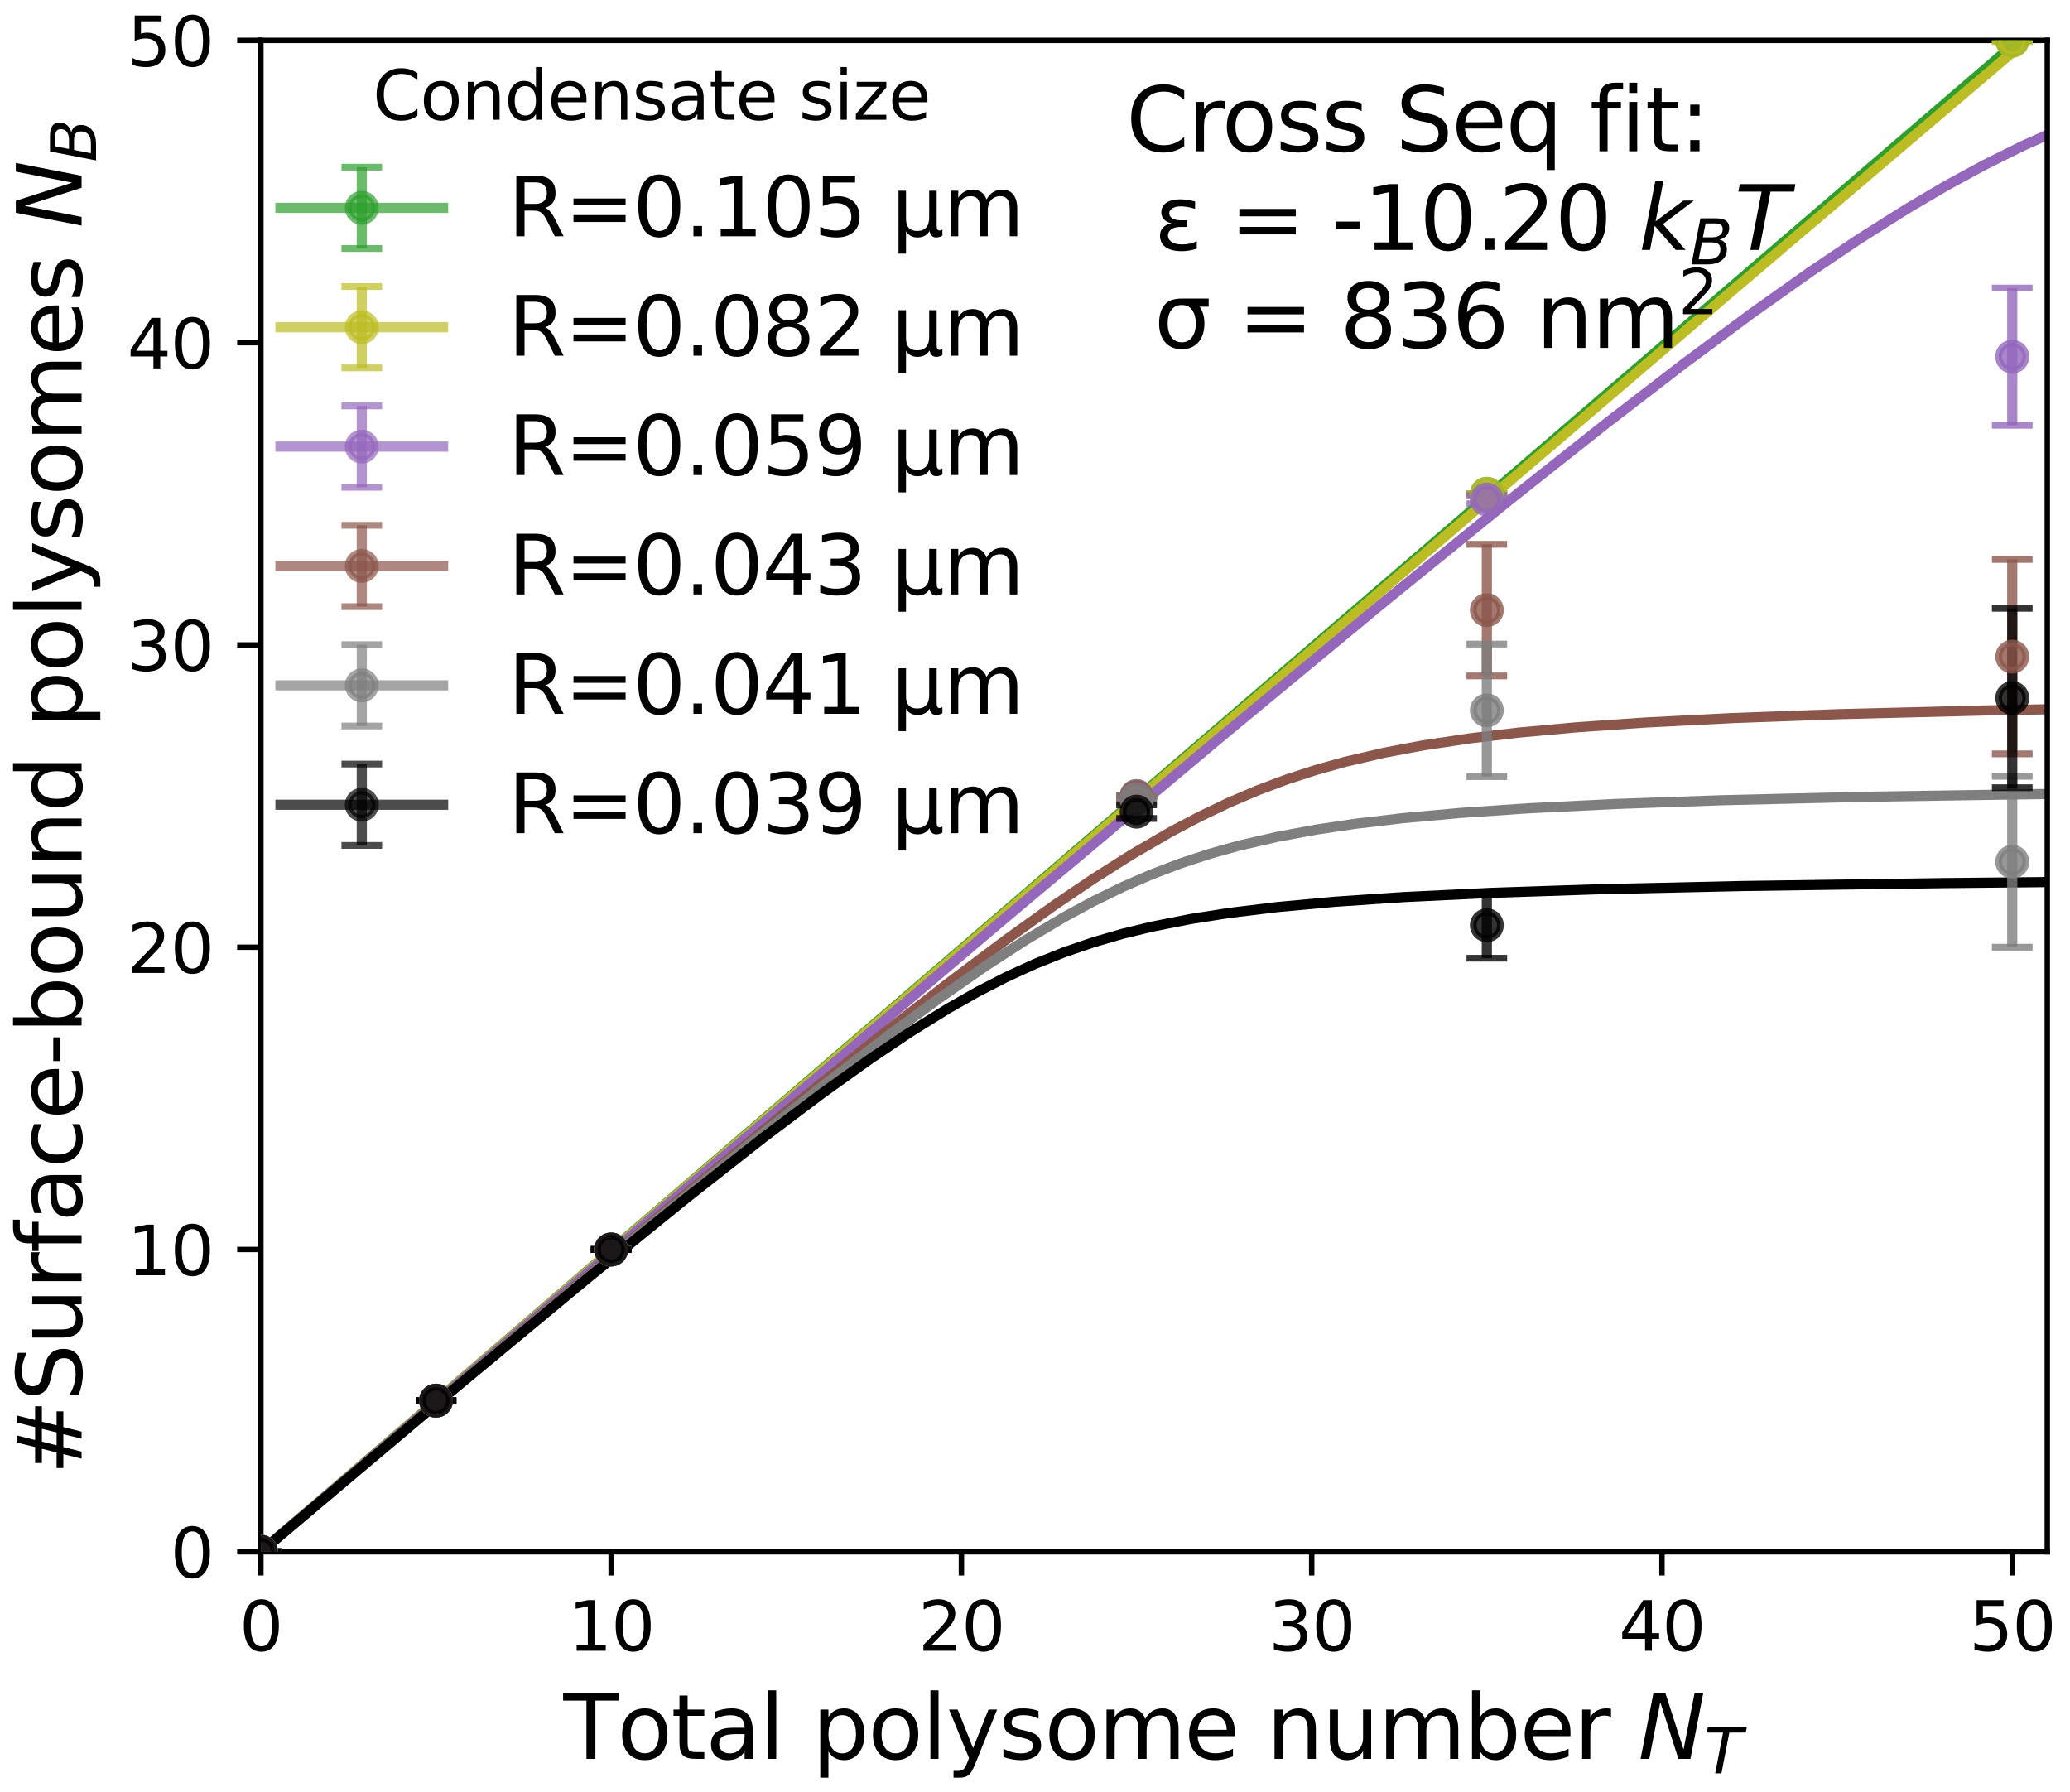 <?xml version="1.0" encoding="utf-8" standalone="no"?>
<!DOCTYPE svg PUBLIC "-//W3C//DTD SVG 1.1//EN"
  "http://www.w3.org/Graphics/SVG/1.1/DTD/svg11.dtd">
<svg xmlns:xlink="http://www.w3.org/1999/xlink" width="305.457pt" height="264.407pt" viewBox="0 0 305.457 264.407" xmlns="http://www.w3.org/2000/svg" version="1.1">
 <defs>
  <style type="text/css">*{stroke-linejoin: round; stroke-linecap: butt}</style>
 </defs>
 <g id="figure_1">
  <g id="patch_1">
   <path d="M 0 264.407 
L 305.457 264.407 
L 305.457 0 
L 0 0 
z
" style="fill: #ffffff"/>
  </g>
  <g id="axes_1">
   <g id="patch_2">
    <path d="M 38.495 228.959 
L 302.104 228.959 
L 302.104 5.959 
L 38.495 5.959 
z
" style="fill: #ffffff"/>
   </g>
   <g id="matplotlib.axis_1">
    <g id="xtick_1">
     <g id="line2d_1">
      <defs>
       <path id="m07cc1cd04c" d="M 0 0 
L 0 3.5 
" style="stroke: #000000; stroke-width: 0.8"/>
      </defs>
      <g>
       <use xlink:href="#m07cc1cd04c" x="38.495" y="228.959" style="stroke: #000000; stroke-width: 0.8"/>
      </g>
     </g>
     <g id="text_1">
      <!-- 0 -->
      <g transform="translate(35.314 243.558) scale(0.1 -0.1)">
       <defs>
        <path id="DejaVuSans-30" d="M 2034 4250 
Q 1547 4250 1301 3770 
Q 1056 3291 1056 2328 
Q 1056 1369 1301 889 
Q 1547 409 2034 409 
Q 2525 409 2770 889 
Q 3016 1369 3016 2328 
Q 3016 3291 2770 3770 
Q 2525 4250 2034 4250 
z
M 2034 4750 
Q 2819 4750 3233 4129 
Q 3647 3509 3647 2328 
Q 3647 1150 3233 529 
Q 2819 -91 2034 -91 
Q 1250 -91 836 529 
Q 422 1150 422 2328 
Q 422 3509 836 4129 
Q 1250 4750 2034 4750 
z
" transform="scale(0.016)"/>
       </defs>
       <use xlink:href="#DejaVuSans-30"/>
      </g>
     </g>
    </g>
    <g id="xtick_2">
     <g id="line2d_2">
      <g>
       <use xlink:href="#m07cc1cd04c" x="90.183" y="228.959" style="stroke: #000000; stroke-width: 0.8"/>
      </g>
     </g>
     <g id="text_2">
      <!-- 10 -->
      <g transform="translate(83.82 243.558) scale(0.1 -0.1)">
       <defs>
        <path id="DejaVuSans-31" d="M 794 531 
L 1825 531 
L 1825 4091 
L 703 3866 
L 703 4441 
L 1819 4666 
L 2450 4666 
L 2450 531 
L 3481 531 
L 3481 0 
L 794 0 
L 794 531 
z
" transform="scale(0.016)"/>
       </defs>
       <use xlink:href="#DejaVuSans-31"/>
       <use xlink:href="#DejaVuSans-30" x="63.623"/>
      </g>
     </g>
    </g>
    <g id="xtick_3">
     <g id="line2d_3">
      <g>
       <use xlink:href="#m07cc1cd04c" x="141.871" y="228.959" style="stroke: #000000; stroke-width: 0.8"/>
      </g>
     </g>
     <g id="text_3">
      <!-- 20 -->
      <g transform="translate(135.508 243.558) scale(0.1 -0.1)">
       <defs>
        <path id="DejaVuSans-32" d="M 1228 531 
L 3431 531 
L 3431 0 
L 469 0 
L 469 531 
Q 828 903 1448 1529 
Q 2069 2156 2228 2338 
Q 2531 2678 2651 2914 
Q 2772 3150 2772 3378 
Q 2772 3750 2511 3984 
Q 2250 4219 1831 4219 
Q 1534 4219 1204 4116 
Q 875 4013 500 3803 
L 500 4441 
Q 881 4594 1212 4672 
Q 1544 4750 1819 4750 
Q 2544 4750 2975 4387 
Q 3406 4025 3406 3419 
Q 3406 3131 3298 2873 
Q 3191 2616 2906 2266 
Q 2828 2175 2409 1742 
Q 1991 1309 1228 531 
z
" transform="scale(0.016)"/>
       </defs>
       <use xlink:href="#DejaVuSans-32"/>
       <use xlink:href="#DejaVuSans-30" x="63.623"/>
      </g>
     </g>
    </g>
    <g id="xtick_4">
     <g id="line2d_4">
      <g>
       <use xlink:href="#m07cc1cd04c" x="193.559" y="228.959" style="stroke: #000000; stroke-width: 0.8"/>
      </g>
     </g>
     <g id="text_4">
      <!-- 30 -->
      <g transform="translate(187.196 243.558) scale(0.1 -0.1)">
       <defs>
        <path id="DejaVuSans-33" d="M 2597 2516 
Q 3050 2419 3304 2112 
Q 3559 1806 3559 1356 
Q 3559 666 3084 287 
Q 2609 -91 1734 -91 
Q 1441 -91 1130 -33 
Q 819 25 488 141 
L 488 750 
Q 750 597 1062 519 
Q 1375 441 1716 441 
Q 2309 441 2620 675 
Q 2931 909 2931 1356 
Q 2931 1769 2642 2001 
Q 2353 2234 1838 2234 
L 1294 2234 
L 1294 2753 
L 1863 2753 
Q 2328 2753 2575 2939 
Q 2822 3125 2822 3475 
Q 2822 3834 2567 4026 
Q 2313 4219 1838 4219 
Q 1578 4219 1281 4162 
Q 984 4106 628 3988 
L 628 4550 
Q 988 4650 1302 4700 
Q 1616 4750 1894 4750 
Q 2613 4750 3031 4423 
Q 3450 4097 3450 3541 
Q 3450 3153 3228 2886 
Q 3006 2619 2597 2516 
z
" transform="scale(0.016)"/>
       </defs>
       <use xlink:href="#DejaVuSans-33"/>
       <use xlink:href="#DejaVuSans-30" x="63.623"/>
      </g>
     </g>
    </g>
    <g id="xtick_5">
     <g id="line2d_5">
      <g>
       <use xlink:href="#m07cc1cd04c" x="245.247" y="228.959" style="stroke: #000000; stroke-width: 0.8"/>
      </g>
     </g>
     <g id="text_5">
      <!-- 40 -->
      <g transform="translate(238.884 243.558) scale(0.1 -0.1)">
       <defs>
        <path id="DejaVuSans-34" d="M 2419 4116 
L 825 1625 
L 2419 1625 
L 2419 4116 
z
M 2253 4666 
L 3047 4666 
L 3047 1625 
L 3713 1625 
L 3713 1100 
L 3047 1100 
L 3047 0 
L 2419 0 
L 2419 1100 
L 313 1100 
L 313 1709 
L 2253 4666 
z
" transform="scale(0.016)"/>
       </defs>
       <use xlink:href="#DejaVuSans-34"/>
       <use xlink:href="#DejaVuSans-30" x="63.623"/>
      </g>
     </g>
    </g>
    <g id="xtick_6">
     <g id="line2d_6">
      <g>
       <use xlink:href="#m07cc1cd04c" x="296.935" y="228.959" style="stroke: #000000; stroke-width: 0.8"/>
      </g>
     </g>
     <g id="text_6">
      <!-- 50 -->
      <g transform="translate(290.572 243.558) scale(0.1 -0.1)">
       <defs>
        <path id="DejaVuSans-35" d="M 691 4666 
L 3169 4666 
L 3169 4134 
L 1269 4134 
L 1269 2991 
Q 1406 3038 1543 3061 
Q 1681 3084 1819 3084 
Q 2600 3084 3056 2656 
Q 3513 2228 3513 1497 
Q 3513 744 3044 326 
Q 2575 -91 1722 -91 
Q 1428 -91 1123 -41 
Q 819 9 494 109 
L 494 744 
Q 775 591 1075 516 
Q 1375 441 1709 441 
Q 2250 441 2565 725 
Q 2881 1009 2881 1497 
Q 2881 1984 2565 2268 
Q 2250 2553 1709 2553 
Q 1456 2553 1204 2497 
Q 953 2441 691 2322 
L 691 4666 
z
" transform="scale(0.016)"/>
       </defs>
       <use xlink:href="#DejaVuSans-35"/>
       <use xlink:href="#DejaVuSans-30" x="63.623"/>
      </g>
     </g>
    </g>
    <g id="text_7">
     <!-- Total polysome number $N_T$ -->
     <g transform="translate(83.134 259.517) scale(0.13 -0.13)">
      <defs>
       <path id="DejaVuSans-54" d="M -19 4666 
L 3928 4666 
L 3928 4134 
L 2272 4134 
L 2272 0 
L 1638 0 
L 1638 4134 
L -19 4134 
L -19 4666 
z
" transform="scale(0.016)"/>
       <path id="DejaVuSans-6f" d="M 1959 3097 
Q 1497 3097 1228 2736 
Q 959 2375 959 1747 
Q 959 1119 1226 758 
Q 1494 397 1959 397 
Q 2419 397 2687 759 
Q 2956 1122 2956 1747 
Q 2956 2369 2687 2733 
Q 2419 3097 1959 3097 
z
M 1959 3584 
Q 2709 3584 3137 3096 
Q 3566 2609 3566 1747 
Q 3566 888 3137 398 
Q 2709 -91 1959 -91 
Q 1206 -91 779 398 
Q 353 888 353 1747 
Q 353 2609 779 3096 
Q 1206 3584 1959 3584 
z
" transform="scale(0.016)"/>
       <path id="DejaVuSans-74" d="M 1172 4494 
L 1172 3500 
L 2356 3500 
L 2356 3053 
L 1172 3053 
L 1172 1153 
Q 1172 725 1289 603 
Q 1406 481 1766 481 
L 2356 481 
L 2356 0 
L 1766 0 
Q 1100 0 847 248 
Q 594 497 594 1153 
L 594 3053 
L 172 3053 
L 172 3500 
L 594 3500 
L 594 4494 
L 1172 4494 
z
" transform="scale(0.016)"/>
       <path id="DejaVuSans-61" d="M 2194 1759 
Q 1497 1759 1228 1600 
Q 959 1441 959 1056 
Q 959 750 1161 570 
Q 1363 391 1709 391 
Q 2188 391 2477 730 
Q 2766 1069 2766 1631 
L 2766 1759 
L 2194 1759 
z
M 3341 1997 
L 3341 0 
L 2766 0 
L 2766 531 
Q 2569 213 2275 61 
Q 1981 -91 1556 -91 
Q 1019 -91 701 211 
Q 384 513 384 1019 
Q 384 1609 779 1909 
Q 1175 2209 1959 2209 
L 2766 2209 
L 2766 2266 
Q 2766 2663 2505 2880 
Q 2244 3097 1772 3097 
Q 1472 3097 1187 3025 
Q 903 2953 641 2809 
L 641 3341 
Q 956 3463 1253 3523 
Q 1550 3584 1831 3584 
Q 2591 3584 2966 3190 
Q 3341 2797 3341 1997 
z
" transform="scale(0.016)"/>
       <path id="DejaVuSans-6c" d="M 603 4863 
L 1178 4863 
L 1178 0 
L 603 0 
L 603 4863 
z
" transform="scale(0.016)"/>
       <path id="DejaVuSans-20" transform="scale(0.016)"/>
       <path id="DejaVuSans-70" d="M 1159 525 
L 1159 -1331 
L 581 -1331 
L 581 3500 
L 1159 3500 
L 1159 2969 
Q 1341 3281 1617 3432 
Q 1894 3584 2278 3584 
Q 2916 3584 3314 3078 
Q 3713 2572 3713 1747 
Q 3713 922 3314 415 
Q 2916 -91 2278 -91 
Q 1894 -91 1617 61 
Q 1341 213 1159 525 
z
M 3116 1747 
Q 3116 2381 2855 2742 
Q 2594 3103 2138 3103 
Q 1681 3103 1420 2742 
Q 1159 2381 1159 1747 
Q 1159 1113 1420 752 
Q 1681 391 2138 391 
Q 2594 391 2855 752 
Q 3116 1113 3116 1747 
z
" transform="scale(0.016)"/>
       <path id="DejaVuSans-79" d="M 2059 -325 
Q 1816 -950 1584 -1140 
Q 1353 -1331 966 -1331 
L 506 -1331 
L 506 -850 
L 844 -850 
Q 1081 -850 1212 -737 
Q 1344 -625 1503 -206 
L 1606 56 
L 191 3500 
L 800 3500 
L 1894 763 
L 2988 3500 
L 3597 3500 
L 2059 -325 
z
" transform="scale(0.016)"/>
       <path id="DejaVuSans-73" d="M 2834 3397 
L 2834 2853 
Q 2591 2978 2328 3040 
Q 2066 3103 1784 3103 
Q 1356 3103 1142 2972 
Q 928 2841 928 2578 
Q 928 2378 1081 2264 
Q 1234 2150 1697 2047 
L 1894 2003 
Q 2506 1872 2764 1633 
Q 3022 1394 3022 966 
Q 3022 478 2636 193 
Q 2250 -91 1575 -91 
Q 1294 -91 989 -36 
Q 684 19 347 128 
L 347 722 
Q 666 556 975 473 
Q 1284 391 1588 391 
Q 1994 391 2212 530 
Q 2431 669 2431 922 
Q 2431 1156 2273 1281 
Q 2116 1406 1581 1522 
L 1381 1569 
Q 847 1681 609 1914 
Q 372 2147 372 2553 
Q 372 3047 722 3315 
Q 1072 3584 1716 3584 
Q 2034 3584 2315 3537 
Q 2597 3491 2834 3397 
z
" transform="scale(0.016)"/>
       <path id="DejaVuSans-6d" d="M 3328 2828 
Q 3544 3216 3844 3400 
Q 4144 3584 4550 3584 
Q 5097 3584 5394 3201 
Q 5691 2819 5691 2113 
L 5691 0 
L 5113 0 
L 5113 2094 
Q 5113 2597 4934 2840 
Q 4756 3084 4391 3084 
Q 3944 3084 3684 2787 
Q 3425 2491 3425 1978 
L 3425 0 
L 2847 0 
L 2847 2094 
Q 2847 2600 2669 2842 
Q 2491 3084 2119 3084 
Q 1678 3084 1418 2786 
Q 1159 2488 1159 1978 
L 1159 0 
L 581 0 
L 581 3500 
L 1159 3500 
L 1159 2956 
Q 1356 3278 1631 3431 
Q 1906 3584 2284 3584 
Q 2666 3584 2933 3390 
Q 3200 3197 3328 2828 
z
" transform="scale(0.016)"/>
       <path id="DejaVuSans-65" d="M 3597 1894 
L 3597 1613 
L 953 1613 
Q 991 1019 1311 708 
Q 1631 397 2203 397 
Q 2534 397 2845 478 
Q 3156 559 3463 722 
L 3463 178 
Q 3153 47 2828 -22 
Q 2503 -91 2169 -91 
Q 1331 -91 842 396 
Q 353 884 353 1716 
Q 353 2575 817 3079 
Q 1281 3584 2069 3584 
Q 2775 3584 3186 3129 
Q 3597 2675 3597 1894 
z
M 3022 2063 
Q 3016 2534 2758 2815 
Q 2500 3097 2075 3097 
Q 1594 3097 1305 2825 
Q 1016 2553 972 2059 
L 3022 2063 
z
" transform="scale(0.016)"/>
       <path id="DejaVuSans-6e" d="M 3513 2113 
L 3513 0 
L 2938 0 
L 2938 2094 
Q 2938 2591 2744 2837 
Q 2550 3084 2163 3084 
Q 1697 3084 1428 2787 
Q 1159 2491 1159 1978 
L 1159 0 
L 581 0 
L 581 3500 
L 1159 3500 
L 1159 2956 
Q 1366 3272 1645 3428 
Q 1925 3584 2291 3584 
Q 2894 3584 3203 3211 
Q 3513 2838 3513 2113 
z
" transform="scale(0.016)"/>
       <path id="DejaVuSans-75" d="M 544 1381 
L 544 3500 
L 1119 3500 
L 1119 1403 
Q 1119 906 1312 657 
Q 1506 409 1894 409 
Q 2359 409 2629 706 
Q 2900 1003 2900 1516 
L 2900 3500 
L 3475 3500 
L 3475 0 
L 2900 0 
L 2900 538 
Q 2691 219 2414 64 
Q 2138 -91 1772 -91 
Q 1169 -91 856 284 
Q 544 659 544 1381 
z
M 1991 3584 
L 1991 3584 
z
" transform="scale(0.016)"/>
       <path id="DejaVuSans-62" d="M 3116 1747 
Q 3116 2381 2855 2742 
Q 2594 3103 2138 3103 
Q 1681 3103 1420 2742 
Q 1159 2381 1159 1747 
Q 1159 1113 1420 752 
Q 1681 391 2138 391 
Q 2594 391 2855 752 
Q 3116 1113 3116 1747 
z
M 1159 2969 
Q 1341 3281 1617 3432 
Q 1894 3584 2278 3584 
Q 2916 3584 3314 3078 
Q 3713 2572 3713 1747 
Q 3713 922 3314 415 
Q 2916 -91 2278 -91 
Q 1894 -91 1617 61 
Q 1341 213 1159 525 
L 1159 0 
L 581 0 
L 581 4863 
L 1159 4863 
L 1159 2969 
z
" transform="scale(0.016)"/>
       <path id="DejaVuSans-72" d="M 2631 2963 
Q 2534 3019 2420 3045 
Q 2306 3072 2169 3072 
Q 1681 3072 1420 2755 
Q 1159 2438 1159 1844 
L 1159 0 
L 581 0 
L 581 3500 
L 1159 3500 
L 1159 2956 
Q 1341 3275 1631 3429 
Q 1922 3584 2338 3584 
Q 2397 3584 2469 3576 
Q 2541 3569 2628 3553 
L 2631 2963 
z
" transform="scale(0.016)"/>
       <path id="DejaVuSans-Oblique-4e" d="M 1081 4666 
L 1931 4666 
L 3219 666 
L 4000 4666 
L 4616 4666 
L 3706 0 
L 2853 0 
L 1569 4025 
L 788 0 
L 172 0 
L 1081 4666 
z
" transform="scale(0.016)"/>
       <path id="DejaVuSans-Oblique-54" d="M 378 4666 
L 4325 4666 
L 4225 4134 
L 2559 4134 
L 1759 0 
L 1125 0 
L 1925 4134 
L 275 4134 
L 378 4666 
z
" transform="scale(0.016)"/>
      </defs>
      <use xlink:href="#DejaVuSans-54" transform="translate(0 0.016)"/>
      <use xlink:href="#DejaVuSans-6f" transform="translate(61.084 0.016)"/>
      <use xlink:href="#DejaVuSans-74" transform="translate(122.266 0.016)"/>
      <use xlink:href="#DejaVuSans-61" transform="translate(161.475 0.016)"/>
      <use xlink:href="#DejaVuSans-6c" transform="translate(222.754 0.016)"/>
      <use xlink:href="#DejaVuSans-20" transform="translate(250.537 0.016)"/>
      <use xlink:href="#DejaVuSans-70" transform="translate(282.324 0.016)"/>
      <use xlink:href="#DejaVuSans-6f" transform="translate(345.801 0.016)"/>
      <use xlink:href="#DejaVuSans-6c" transform="translate(406.982 0.016)"/>
      <use xlink:href="#DejaVuSans-79" transform="translate(434.766 0.016)"/>
      <use xlink:href="#DejaVuSans-73" transform="translate(493.945 0.016)"/>
      <use xlink:href="#DejaVuSans-6f" transform="translate(546.045 0.016)"/>
      <use xlink:href="#DejaVuSans-6d" transform="translate(607.227 0.016)"/>
      <use xlink:href="#DejaVuSans-65" transform="translate(704.639 0.016)"/>
      <use xlink:href="#DejaVuSans-20" transform="translate(766.162 0.016)"/>
      <use xlink:href="#DejaVuSans-6e" transform="translate(797.949 0.016)"/>
      <use xlink:href="#DejaVuSans-75" transform="translate(861.328 0.016)"/>
      <use xlink:href="#DejaVuSans-6d" transform="translate(924.707 0.016)"/>
      <use xlink:href="#DejaVuSans-62" transform="translate(1022.119 0.016)"/>
      <use xlink:href="#DejaVuSans-65" transform="translate(1085.596 0.016)"/>
      <use xlink:href="#DejaVuSans-72" transform="translate(1147.119 0.016)"/>
      <use xlink:href="#DejaVuSans-20" transform="translate(1188.232 0.016)"/>
      <use xlink:href="#DejaVuSans-Oblique-4e" transform="translate(1220.02 0.016)"/>
      <use xlink:href="#DejaVuSans-Oblique-54" transform="translate(1294.824 -16.391) scale(0.7)"/>
     </g>
    </g>
   </g>
   <g id="matplotlib.axis_2">
    <g id="ytick_1">
     <g id="line2d_7">
      <defs>
       <path id="m3554f023ab" d="M 0 0 
L -3.5 0 
" style="stroke: #000000; stroke-width: 0.8"/>
      </defs>
      <g>
       <use xlink:href="#m3554f023ab" x="38.495" y="228.959" style="stroke: #000000; stroke-width: 0.8"/>
      </g>
     </g>
     <g id="text_8">
      <!-- 0 -->
      <g transform="translate(25.133 232.758) scale(0.1 -0.1)">
       <use xlink:href="#DejaVuSans-30"/>
      </g>
     </g>
    </g>
    <g id="ytick_2">
     <g id="line2d_8">
      <g>
       <use xlink:href="#m3554f023ab" x="38.495" y="184.359" style="stroke: #000000; stroke-width: 0.8"/>
      </g>
     </g>
     <g id="text_9">
      <!-- 10 -->
      <g transform="translate(18.77 188.158) scale(0.1 -0.1)">
       <use xlink:href="#DejaVuSans-31"/>
       <use xlink:href="#DejaVuSans-30" x="63.623"/>
      </g>
     </g>
    </g>
    <g id="ytick_3">
     <g id="line2d_9">
      <g>
       <use xlink:href="#m3554f023ab" x="38.495" y="139.759" style="stroke: #000000; stroke-width: 0.8"/>
      </g>
     </g>
     <g id="text_10">
      <!-- 20 -->
      <g transform="translate(18.77 143.558) scale(0.1 -0.1)">
       <use xlink:href="#DejaVuSans-32"/>
       <use xlink:href="#DejaVuSans-30" x="63.623"/>
      </g>
     </g>
    </g>
    <g id="ytick_4">
     <g id="line2d_10">
      <g>
       <use xlink:href="#m3554f023ab" x="38.495" y="95.159" style="stroke: #000000; stroke-width: 0.8"/>
      </g>
     </g>
     <g id="text_11">
      <!-- 30 -->
      <g transform="translate(18.77 98.958) scale(0.1 -0.1)">
       <use xlink:href="#DejaVuSans-33"/>
       <use xlink:href="#DejaVuSans-30" x="63.623"/>
      </g>
     </g>
    </g>
    <g id="ytick_5">
     <g id="line2d_11">
      <g>
       <use xlink:href="#m3554f023ab" x="38.495" y="50.559" style="stroke: #000000; stroke-width: 0.8"/>
      </g>
     </g>
     <g id="text_12">
      <!-- 40 -->
      <g transform="translate(18.77 54.358) scale(0.1 -0.1)">
       <use xlink:href="#DejaVuSans-34"/>
       <use xlink:href="#DejaVuSans-30" x="63.623"/>
      </g>
     </g>
    </g>
    <g id="ytick_6">
     <g id="line2d_12">
      <g>
       <use xlink:href="#m3554f023ab" x="38.495" y="5.959" style="stroke: #000000; stroke-width: 0.8"/>
      </g>
     </g>
     <g id="text_13">
      <!-- 50 -->
      <g transform="translate(18.77 9.758) scale(0.1 -0.1)">
       <use xlink:href="#DejaVuSans-35"/>
       <use xlink:href="#DejaVuSans-30" x="63.623"/>
      </g>
     </g>
    </g>
    <g id="text_14">
     <!-- #Surface-bound polysomes $N_B$ -->
     <g transform="translate(12.04 217.624) rotate(-90) scale(0.13 -0.13)">
      <defs>
       <path id="DejaVuSans-23" d="M 3272 2816 
L 2363 2816 
L 2100 1772 
L 3016 1772 
L 3272 2816 
z
M 2803 4594 
L 2478 3297 
L 3391 3297 
L 3719 4594 
L 4219 4594 
L 3897 3297 
L 4872 3297 
L 4872 2816 
L 3775 2816 
L 3519 1772 
L 4513 1772 
L 4513 1294 
L 3397 1294 
L 3072 0 
L 2572 0 
L 2894 1294 
L 1978 1294 
L 1656 0 
L 1153 0 
L 1478 1294 
L 494 1294 
L 494 1772 
L 1594 1772 
L 1856 2816 
L 850 2816 
L 850 3297 
L 1978 3297 
L 2297 4594 
L 2803 4594 
z
" transform="scale(0.016)"/>
       <path id="DejaVuSans-53" d="M 3425 4513 
L 3425 3897 
Q 3066 4069 2747 4153 
Q 2428 4238 2131 4238 
Q 1616 4238 1336 4038 
Q 1056 3838 1056 3469 
Q 1056 3159 1242 3001 
Q 1428 2844 1947 2747 
L 2328 2669 
Q 3034 2534 3370 2195 
Q 3706 1856 3706 1288 
Q 3706 609 3251 259 
Q 2797 -91 1919 -91 
Q 1588 -91 1214 -16 
Q 841 59 441 206 
L 441 856 
Q 825 641 1194 531 
Q 1563 422 1919 422 
Q 2459 422 2753 634 
Q 3047 847 3047 1241 
Q 3047 1584 2836 1778 
Q 2625 1972 2144 2069 
L 1759 2144 
Q 1053 2284 737 2584 
Q 422 2884 422 3419 
Q 422 4038 858 4394 
Q 1294 4750 2059 4750 
Q 2388 4750 2728 4690 
Q 3069 4631 3425 4513 
z
" transform="scale(0.016)"/>
       <path id="DejaVuSans-66" d="M 2375 4863 
L 2375 4384 
L 1825 4384 
Q 1516 4384 1395 4259 
Q 1275 4134 1275 3809 
L 1275 3500 
L 2222 3500 
L 2222 3053 
L 1275 3053 
L 1275 0 
L 697 0 
L 697 3053 
L 147 3053 
L 147 3500 
L 697 3500 
L 697 3744 
Q 697 4328 969 4595 
Q 1241 4863 1831 4863 
L 2375 4863 
z
" transform="scale(0.016)"/>
       <path id="DejaVuSans-63" d="M 3122 3366 
L 3122 2828 
Q 2878 2963 2633 3030 
Q 2388 3097 2138 3097 
Q 1578 3097 1268 2742 
Q 959 2388 959 1747 
Q 959 1106 1268 751 
Q 1578 397 2138 397 
Q 2388 397 2633 464 
Q 2878 531 3122 666 
L 3122 134 
Q 2881 22 2623 -34 
Q 2366 -91 2075 -91 
Q 1284 -91 818 406 
Q 353 903 353 1747 
Q 353 2603 823 3093 
Q 1294 3584 2113 3584 
Q 2378 3584 2631 3529 
Q 2884 3475 3122 3366 
z
" transform="scale(0.016)"/>
       <path id="DejaVuSans-2d" d="M 313 2009 
L 1997 2009 
L 1997 1497 
L 313 1497 
L 313 2009 
z
" transform="scale(0.016)"/>
       <path id="DejaVuSans-64" d="M 2906 2969 
L 2906 4863 
L 3481 4863 
L 3481 0 
L 2906 0 
L 2906 525 
Q 2725 213 2448 61 
Q 2172 -91 1784 -91 
Q 1150 -91 751 415 
Q 353 922 353 1747 
Q 353 2572 751 3078 
Q 1150 3584 1784 3584 
Q 2172 3584 2448 3432 
Q 2725 3281 2906 2969 
z
M 947 1747 
Q 947 1113 1208 752 
Q 1469 391 1925 391 
Q 2381 391 2643 752 
Q 2906 1113 2906 1747 
Q 2906 2381 2643 2742 
Q 2381 3103 1925 3103 
Q 1469 3103 1208 2742 
Q 947 2381 947 1747 
z
" transform="scale(0.016)"/>
       <path id="DejaVuSans-Oblique-42" d="M 1081 4666 
L 2694 4666 
Q 3350 4666 3675 4422 
Q 4000 4178 4000 3688 
Q 4000 3238 3720 2911 
Q 3441 2584 2988 2516 
Q 3375 2428 3569 2181 
Q 3763 1934 3763 1522 
Q 3763 819 3242 409 
Q 2722 0 1819 0 
L 172 0 
L 1081 4666 
z
M 1234 2228 
L 903 519 
L 1919 519 
Q 2491 519 2800 781 
Q 3109 1044 3109 1522 
Q 3109 1891 2904 2059 
Q 2700 2228 2247 2228 
L 1234 2228 
z
M 1606 4147 
L 1331 2741 
L 2272 2741 
Q 2775 2741 3058 2959 
Q 3341 3178 3341 3566 
Q 3341 3869 3150 4008 
Q 2959 4147 2541 4147 
L 1606 4147 
z
" transform="scale(0.016)"/>
      </defs>
      <use xlink:href="#DejaVuSans-23" transform="translate(0 0.016)"/>
      <use xlink:href="#DejaVuSans-53" transform="translate(83.789 0.016)"/>
      <use xlink:href="#DejaVuSans-75" transform="translate(147.266 0.016)"/>
      <use xlink:href="#DejaVuSans-72" transform="translate(210.645 0.016)"/>
      <use xlink:href="#DejaVuSans-66" transform="translate(251.758 0.016)"/>
      <use xlink:href="#DejaVuSans-61" transform="translate(286.963 0.016)"/>
      <use xlink:href="#DejaVuSans-63" transform="translate(348.242 0.016)"/>
      <use xlink:href="#DejaVuSans-65" transform="translate(403.223 0.016)"/>
      <use xlink:href="#DejaVuSans-2d" transform="translate(464.746 0.016)"/>
      <use xlink:href="#DejaVuSans-62" transform="translate(500.83 0.016)"/>
      <use xlink:href="#DejaVuSans-6f" transform="translate(564.307 0.016)"/>
      <use xlink:href="#DejaVuSans-75" transform="translate(625.488 0.016)"/>
      <use xlink:href="#DejaVuSans-6e" transform="translate(688.867 0.016)"/>
      <use xlink:href="#DejaVuSans-64" transform="translate(752.246 0.016)"/>
      <use xlink:href="#DejaVuSans-20" transform="translate(815.723 0.016)"/>
      <use xlink:href="#DejaVuSans-70" transform="translate(847.51 0.016)"/>
      <use xlink:href="#DejaVuSans-6f" transform="translate(910.986 0.016)"/>
      <use xlink:href="#DejaVuSans-6c" transform="translate(972.168 0.016)"/>
      <use xlink:href="#DejaVuSans-79" transform="translate(999.951 0.016)"/>
      <use xlink:href="#DejaVuSans-73" transform="translate(1059.131 0.016)"/>
      <use xlink:href="#DejaVuSans-6f" transform="translate(1111.23 0.016)"/>
      <use xlink:href="#DejaVuSans-6d" transform="translate(1172.412 0.016)"/>
      <use xlink:href="#DejaVuSans-65" transform="translate(1269.824 0.016)"/>
      <use xlink:href="#DejaVuSans-73" transform="translate(1331.348 0.016)"/>
      <use xlink:href="#DejaVuSans-20" transform="translate(1383.447 0.016)"/>
      <use xlink:href="#DejaVuSans-Oblique-4e" transform="translate(1415.234 0.016)"/>
      <use xlink:href="#DejaVuSans-Oblique-42" transform="translate(1490.039 -16.391) scale(0.7)"/>
     </g>
    </g>
   </g>
   <g id="LineCollection_1">
    <path d="M 38.495 228.959 
L 38.495 228.959 
" clip-path="url(#p69b57807ad)" style="fill: none; stroke: #2ca02c; stroke-opacity: 0.7; stroke-width: 1.5"/>
   </g>
   <g id="line2d_13">
    <defs>
     <path id="m0c7c569fcf" d="M 3 0 
L -3 -0 
" style="stroke: #2ca02c; stroke-opacity: 0.7"/>
    </defs>
    <g clip-path="url(#p69b57807ad)">
     <use xlink:href="#m0c7c569fcf" x="38.495" y="228.959" style="fill: #2ca02c; fill-opacity: 0.7; stroke: #2ca02c; stroke-opacity: 0.7"/>
    </g>
   </g>
   <g id="line2d_14">
    <g clip-path="url(#p69b57807ad)">
     <use xlink:href="#m0c7c569fcf" x="38.495" y="228.959" style="fill: #2ca02c; fill-opacity: 0.7; stroke: #2ca02c; stroke-opacity: 0.7"/>
    </g>
   </g>
   <g id="line2d_15">
    <path d="M 38.495 228.959 
L 248.494 48.357 
L 305.971 -1 
L 305.971 -1 
" clip-path="url(#p69b57807ad)" style="fill: none; stroke: #2ca02c; stroke-width: 1.5; stroke-linecap: square"/>
   </g>
   <g id="LineCollection_2">
    <path d="M 38.495 228.959 
L 38.495 228.959 
" clip-path="url(#p69b57807ad)" style="fill: none; stroke: #bcbd22; stroke-opacity: 0.7; stroke-width: 1.5"/>
   </g>
   <g id="line2d_16">
    <defs>
     <path id="m968f37185e" d="M 3 0 
L -3 -0 
" style="stroke: #bcbd22; stroke-opacity: 0.7"/>
    </defs>
    <g clip-path="url(#p69b57807ad)">
     <use xlink:href="#m968f37185e" x="38.495" y="228.959" style="fill: #bcbd22; fill-opacity: 0.7; stroke: #bcbd22; stroke-opacity: 0.7"/>
    </g>
   </g>
   <g id="line2d_17">
    <g clip-path="url(#p69b57807ad)">
     <use xlink:href="#m968f37185e" x="38.495" y="228.959" style="fill: #bcbd22; fill-opacity: 0.7; stroke: #bcbd22; stroke-opacity: 0.7"/>
    </g>
   </g>
   <g id="line2d_18">
    <path d="M 38.495 228.959 
L 168.494 117.387 
L 255.636 42.874 
L 306.457 -0.376 
L 306.457 -0.376 
" clip-path="url(#p69b57807ad)" style="fill: none; stroke: #bcbd22; stroke-width: 1.5; stroke-linecap: square"/>
   </g>
   <g id="LineCollection_3">
    <path d="M 38.495 228.959 
L 38.495 228.959 
" clip-path="url(#p69b57807ad)" style="fill: none; stroke: #9467bd; stroke-opacity: 0.7; stroke-width: 1.5"/>
   </g>
   <g id="line2d_19">
    <defs>
     <path id="m1d6f470890" d="M 3 0 
L -3 -0 
" style="stroke: #9467bd; stroke-opacity: 0.7"/>
    </defs>
    <g clip-path="url(#p69b57807ad)">
     <use xlink:href="#m1d6f470890" x="38.495" y="228.959" style="fill: #9467bd; fill-opacity: 0.7; stroke: #9467bd; stroke-opacity: 0.7"/>
    </g>
   </g>
   <g id="line2d_20">
    <g clip-path="url(#p69b57807ad)">
     <use xlink:href="#m1d6f470890" x="38.495" y="228.959" style="fill: #9467bd; fill-opacity: 0.7; stroke: #9467bd; stroke-opacity: 0.7"/>
    </g>
   </g>
   <g id="line2d_21">
    <path d="M 38.495 228.959 
L 104.209 172.85 
L 148.494 135.308 
L 179.923 108.933 
L 204.208 88.838 
L 222.779 73.762 
L 237.065 62.444 
L 248.494 53.653 
L 258.493 46.238 
L 267.065 40.161 
L 274.208 35.353 
L 281.35 30.836 
L 287.065 27.47 
L 292.779 24.357 
L 298.493 21.519 
L 304.207 18.971 
L 306.457 18.052 
L 306.457 18.052 
" clip-path="url(#p69b57807ad)" style="fill: none; stroke: #9467bd; stroke-width: 1.5; stroke-linecap: square"/>
   </g>
   <g id="LineCollection_4">
    <path d="M 38.495 228.959 
L 38.495 228.959 
" clip-path="url(#p69b57807ad)" style="fill: none; stroke: #8c564b; stroke-opacity: 0.7; stroke-width: 1.5"/>
   </g>
   <g id="line2d_22">
    <defs>
     <path id="m210923515a" d="M 3 0 
L -3 -0 
" style="stroke: #8c564b; stroke-opacity: 0.7"/>
    </defs>
    <g clip-path="url(#p69b57807ad)">
     <use xlink:href="#m210923515a" x="38.495" y="228.959" style="fill: #8c564b; fill-opacity: 0.7; stroke: #8c564b; stroke-opacity: 0.7"/>
    </g>
   </g>
   <g id="line2d_23">
    <g clip-path="url(#p69b57807ad)">
     <use xlink:href="#m210923515a" x="38.495" y="228.959" style="fill: #8c564b; fill-opacity: 0.7; stroke: #8c564b; stroke-opacity: 0.7"/>
    </g>
   </g>
   <g id="line2d_24">
    <path d="M 38.495 228.959 
L 75.638 197.518 
L 99.923 177.227 
L 117.066 163.157 
L 129.923 152.847 
L 139.923 145.062 
L 148.494 138.635 
L 155.637 133.528 
L 161.351 129.661 
L 167.066 126.041 
L 172.78 122.723 
L 177.065 120.463 
L 181.351 118.417 
L 185.637 116.594 
L 189.923 114.992 
L 194.208 113.602 
L 198.494 112.405 
L 204.208 111.073 
L 209.922 109.992 
L 217.065 108.92 
L 224.208 108.081 
L 232.779 107.3 
L 242.779 106.607 
L 255.636 105.949 
L 271.351 105.372 
L 292.779 104.828 
L 306.457 104.574 
L 306.457 104.574 
" clip-path="url(#p69b57807ad)" style="fill: none; stroke: #8c564b; stroke-width: 1.5; stroke-linecap: square"/>
   </g>
   <g id="LineCollection_5">
    <path d="M 38.495 228.959 
L 38.495 228.959 
" clip-path="url(#p69b57807ad)" style="fill: none; stroke: #7f7f7f; stroke-opacity: 0.7; stroke-width: 1.5"/>
   </g>
   <g id="line2d_25">
    <defs>
     <path id="m1875447fb4" d="M 3 0 
L -3 -0 
" style="stroke: #7f7f7f; stroke-opacity: 0.7"/>
    </defs>
    <g clip-path="url(#p69b57807ad)">
     <use xlink:href="#m1875447fb4" x="38.495" y="228.959" style="fill: #7f7f7f; fill-opacity: 0.7; stroke: #7f7f7f; stroke-opacity: 0.7"/>
    </g>
   </g>
   <g id="line2d_26">
    <g clip-path="url(#p69b57807ad)">
     <use xlink:href="#m1875447fb4" x="38.495" y="228.959" style="fill: #7f7f7f; fill-opacity: 0.7; stroke: #7f7f7f; stroke-opacity: 0.7"/>
    </g>
   </g>
   <g id="line2d_27">
    <path d="M 38.495 228.959 
L 71.352 201.203 
L 94.209 182.174 
L 109.923 169.357 
L 121.352 160.278 
L 131.351 152.608 
L 138.494 147.364 
L 145.637 142.399 
L 151.351 138.696 
L 157.066 135.293 
L 161.351 132.975 
L 165.637 130.879 
L 169.923 129.017 
L 174.208 127.389 
L 178.494 125.985 
L 182.78 124.787 
L 188.494 123.466 
L 194.208 122.407 
L 199.922 121.555 
L 207.065 120.71 
L 215.637 119.934 
L 225.637 119.255 
L 238.494 118.619 
L 254.208 118.068 
L 275.636 117.555 
L 304.207 117.109 
L 306.457 117.081 
L 306.457 117.081 
" clip-path="url(#p69b57807ad)" style="fill: none; stroke: #7f7f7f; stroke-width: 1.5; stroke-linecap: square"/>
   </g>
   <g id="LineCollection_6">
    <path d="M 38.495 228.959 
L 38.495 228.959 
" clip-path="url(#p69b57807ad)" style="fill: none; stroke: #000000; stroke-opacity: 0.7; stroke-width: 1.5"/>
   </g>
   <g id="line2d_28">
    <defs>
     <path id="mddc3c5fe2d" d="M 3 0 
L -3 -0 
" style="stroke: #000000; stroke-opacity: 0.7"/>
    </defs>
    <g clip-path="url(#p69b57807ad)">
     <use xlink:href="#mddc3c5fe2d" x="38.495" y="228.959" style="fill-opacity: 0.7; stroke: #000000; stroke-opacity: 0.7"/>
    </g>
   </g>
   <g id="line2d_29">
    <g clip-path="url(#p69b57807ad)">
     <use xlink:href="#mddc3c5fe2d" x="38.495" y="228.959" style="fill-opacity: 0.7; stroke: #000000; stroke-opacity: 0.7"/>
    </g>
   </g>
   <g id="line2d_30">
    <path d="M 38.495 228.959 
L 67.066 204.888 
L 87.066 188.304 
L 101.352 176.725 
L 112.78 167.748 
L 121.352 161.289 
L 128.494 156.18 
L 134.209 152.342 
L 139.923 148.793 
L 144.209 146.362 
L 148.494 144.158 
L 152.78 142.199 
L 157.066 140.49 
L 161.351 139.025 
L 165.637 137.783 
L 169.923 136.74 
L 175.637 135.606 
L 181.351 134.707 
L 188.494 133.833 
L 197.065 133.044 
L 207.065 132.367 
L 219.922 131.745 
L 235.636 131.215 
L 257.065 130.73 
L 287.065 130.297 
L 306.457 130.104 
L 306.457 130.104 
" clip-path="url(#p69b57807ad)" style="fill: none; stroke: #000000; stroke-width: 1.5; stroke-linecap: square"/>
   </g>
   <g id="line2d_31">
    <path d="M 38.495 228.959 
" clip-path="url(#p69b57807ad)" style="fill: none; stroke: #2ca02c; stroke-opacity: 0.7; stroke-width: 1.5; stroke-linecap: square"/>
    <defs>
     <path id="mc7f680b98b" d="M 0 2 
C 0.53 2 1.039 1.789 1.414 1.414 
C 1.789 1.039 2 0.53 2 0 
C 2 -0.53 1.789 -1.039 1.414 -1.414 
C 1.039 -1.789 0.53 -2 0 -2 
C -0.53 -2 -1.039 -1.789 -1.414 -1.414 
C -1.789 -1.039 -2 -0.53 -2 0 
C -2 0.53 -1.789 1.039 -1.414 1.414 
C -1.039 1.789 -0.53 2 0 2 
z
" style="stroke: #2ca02c; stroke-opacity: 0.7"/>
    </defs>
    <g clip-path="url(#p69b57807ad)">
     <use xlink:href="#mc7f680b98b" x="38.495" y="228.959" style="fill: #2ca02c; fill-opacity: 0.7; stroke: #2ca02c; stroke-opacity: 0.7"/>
    </g>
   </g>
   <g id="line2d_32">
    <path d="M 38.495 228.959 
" clip-path="url(#p69b57807ad)" style="fill: none; stroke: #bcbd22; stroke-opacity: 0.7; stroke-width: 1.5; stroke-linecap: square"/>
    <defs>
     <path id="mc5f2b426b8" d="M 0 2 
C 0.53 2 1.039 1.789 1.414 1.414 
C 1.789 1.039 2 0.53 2 0 
C 2 -0.53 1.789 -1.039 1.414 -1.414 
C 1.039 -1.789 0.53 -2 0 -2 
C -0.53 -2 -1.039 -1.789 -1.414 -1.414 
C -1.789 -1.039 -2 -0.53 -2 0 
C -2 0.53 -1.789 1.039 -1.414 1.414 
C -1.039 1.789 -0.53 2 0 2 
z
" style="stroke: #bcbd22; stroke-opacity: 0.7"/>
    </defs>
    <g clip-path="url(#p69b57807ad)">
     <use xlink:href="#mc5f2b426b8" x="38.495" y="228.959" style="fill: #bcbd22; fill-opacity: 0.7; stroke: #bcbd22; stroke-opacity: 0.7"/>
    </g>
   </g>
   <g id="line2d_33">
    <path d="M 38.495 228.959 
" clip-path="url(#p69b57807ad)" style="fill: none; stroke: #9467bd; stroke-opacity: 0.7; stroke-width: 1.5; stroke-linecap: square"/>
    <defs>
     <path id="m72f8f0d6e9" d="M 0 2 
C 0.53 2 1.039 1.789 1.414 1.414 
C 1.789 1.039 2 0.53 2 0 
C 2 -0.53 1.789 -1.039 1.414 -1.414 
C 1.039 -1.789 0.53 -2 0 -2 
C -0.53 -2 -1.039 -1.789 -1.414 -1.414 
C -1.789 -1.039 -2 -0.53 -2 0 
C -2 0.53 -1.789 1.039 -1.414 1.414 
C -1.039 1.789 -0.53 2 0 2 
z
" style="stroke: #9467bd; stroke-opacity: 0.7"/>
    </defs>
    <g clip-path="url(#p69b57807ad)">
     <use xlink:href="#m72f8f0d6e9" x="38.495" y="228.959" style="fill: #9467bd; fill-opacity: 0.7; stroke: #9467bd; stroke-opacity: 0.7"/>
    </g>
   </g>
   <g id="line2d_34">
    <path d="M 38.495 228.959 
" clip-path="url(#p69b57807ad)" style="fill: none; stroke: #8c564b; stroke-opacity: 0.7; stroke-width: 1.5; stroke-linecap: square"/>
    <defs>
     <path id="m488ac0508d" d="M 0 2 
C 0.53 2 1.039 1.789 1.414 1.414 
C 1.789 1.039 2 0.53 2 0 
C 2 -0.53 1.789 -1.039 1.414 -1.414 
C 1.039 -1.789 0.53 -2 0 -2 
C -0.53 -2 -1.039 -1.789 -1.414 -1.414 
C -1.789 -1.039 -2 -0.53 -2 0 
C -2 0.53 -1.789 1.039 -1.414 1.414 
C -1.039 1.789 -0.53 2 0 2 
z
" style="stroke: #8c564b; stroke-opacity: 0.7"/>
    </defs>
    <g clip-path="url(#p69b57807ad)">
     <use xlink:href="#m488ac0508d" x="38.495" y="228.959" style="fill: #8c564b; fill-opacity: 0.7; stroke: #8c564b; stroke-opacity: 0.7"/>
    </g>
   </g>
   <g id="line2d_35">
    <path d="M 38.495 228.959 
" clip-path="url(#p69b57807ad)" style="fill: none; stroke: #7f7f7f; stroke-opacity: 0.7; stroke-width: 1.5; stroke-linecap: square"/>
    <defs>
     <path id="m8420a1f179" d="M 0 2 
C 0.53 2 1.039 1.789 1.414 1.414 
C 1.789 1.039 2 0.53 2 0 
C 2 -0.53 1.789 -1.039 1.414 -1.414 
C 1.039 -1.789 0.53 -2 0 -2 
C -0.53 -2 -1.039 -1.789 -1.414 -1.414 
C -1.789 -1.039 -2 -0.53 -2 0 
C -2 0.53 -1.789 1.039 -1.414 1.414 
C -1.039 1.789 -0.53 2 0 2 
z
" style="stroke: #7f7f7f; stroke-opacity: 0.7"/>
    </defs>
    <g clip-path="url(#p69b57807ad)">
     <use xlink:href="#m8420a1f179" x="38.495" y="228.959" style="fill: #7f7f7f; fill-opacity: 0.7; stroke: #7f7f7f; stroke-opacity: 0.7"/>
    </g>
   </g>
   <g id="line2d_36">
    <path d="M 38.495 228.959 
" clip-path="url(#p69b57807ad)" style="fill: none; stroke: #000000; stroke-opacity: 0.7; stroke-width: 1.5; stroke-linecap: square"/>
    <defs>
     <path id="m8ac5107261" d="M 0 2 
C 0.53 2 1.039 1.789 1.414 1.414 
C 1.789 1.039 2 0.53 2 0 
C 2 -0.53 1.789 -1.039 1.414 -1.414 
C 1.039 -1.789 0.53 -2 0 -2 
C -0.53 -2 -1.039 -1.789 -1.414 -1.414 
C -1.789 -1.039 -2 -0.53 -2 0 
C -2 0.53 -1.789 1.039 -1.414 1.414 
C -1.039 1.789 -0.53 2 0 2 
z
" style="stroke: #000000; stroke-opacity: 0.7"/>
    </defs>
    <g clip-path="url(#p69b57807ad)">
     <use xlink:href="#m8ac5107261" x="38.495" y="228.959" style="fill-opacity: 0.7; stroke: #000000; stroke-opacity: 0.7"/>
    </g>
   </g>
   <g id="patch_3">
    <path d="M 38.495 228.959 
L 38.495 5.959 
" style="fill: none; stroke: #000000; stroke-width: 0.8; stroke-linejoin: miter; stroke-linecap: square"/>
   </g>
   <g id="patch_4">
    <path d="M 302.104 228.959 
L 302.104 5.959 
" style="fill: none; stroke: #000000; stroke-width: 0.8; stroke-linejoin: miter; stroke-linecap: square"/>
   </g>
   <g id="patch_5">
    <path d="M 38.495 228.959 
L 302.104 228.959 
" style="fill: none; stroke: #000000; stroke-width: 0.8; stroke-linejoin: miter; stroke-linecap: square"/>
   </g>
   <g id="patch_6">
    <path d="M 38.495 5.959 
L 302.104 5.959 
" style="fill: none; stroke: #000000; stroke-width: 0.8; stroke-linejoin: miter; stroke-linecap: square"/>
   </g>
   <g id="text_15">
    <!--  Cross Seq fit: -->
    <g transform="translate(162.045 22.317) scale(0.13 -0.13)">
     <defs>
      <path id="DejaVuSans-43" d="M 4122 4306 
L 4122 3641 
Q 3803 3938 3442 4084 
Q 3081 4231 2675 4231 
Q 1875 4231 1450 3742 
Q 1025 3253 1025 2328 
Q 1025 1406 1450 917 
Q 1875 428 2675 428 
Q 3081 428 3442 575 
Q 3803 722 4122 1019 
L 4122 359 
Q 3791 134 3420 21 
Q 3050 -91 2638 -91 
Q 1578 -91 968 557 
Q 359 1206 359 2328 
Q 359 3453 968 4101 
Q 1578 4750 2638 4750 
Q 3056 4750 3426 4639 
Q 3797 4528 4122 4306 
z
" transform="scale(0.016)"/>
      <path id="DejaVuSans-71" d="M 947 1747 
Q 947 1113 1208 752 
Q 1469 391 1925 391 
Q 2381 391 2643 752 
Q 2906 1113 2906 1747 
Q 2906 2381 2643 2742 
Q 2381 3103 1925 3103 
Q 1469 3103 1208 2742 
Q 947 2381 947 1747 
z
M 2906 525 
Q 2725 213 2448 61 
Q 2172 -91 1784 -91 
Q 1150 -91 751 415 
Q 353 922 353 1747 
Q 353 2572 751 3078 
Q 1150 3584 1784 3584 
Q 2172 3584 2448 3432 
Q 2725 3281 2906 2969 
L 2906 3500 
L 3481 3500 
L 3481 -1331 
L 2906 -1331 
L 2906 525 
z
" transform="scale(0.016)"/>
      <path id="DejaVuSans-69" d="M 603 3500 
L 1178 3500 
L 1178 0 
L 603 0 
L 603 3500 
z
M 603 4863 
L 1178 4863 
L 1178 4134 
L 603 4134 
L 603 4863 
z
" transform="scale(0.016)"/>
      <path id="DejaVuSans-3a" d="M 750 794 
L 1409 794 
L 1409 0 
L 750 0 
L 750 794 
z
M 750 3309 
L 1409 3309 
L 1409 2516 
L 750 2516 
L 750 3309 
z
" transform="scale(0.016)"/>
     </defs>
     <use xlink:href="#DejaVuSans-20"/>
     <use xlink:href="#DejaVuSans-43" x="31.787"/>
     <use xlink:href="#DejaVuSans-72" x="101.611"/>
     <use xlink:href="#DejaVuSans-6f" x="140.475"/>
     <use xlink:href="#DejaVuSans-73" x="201.656"/>
     <use xlink:href="#DejaVuSans-73" x="253.756"/>
     <use xlink:href="#DejaVuSans-20" x="305.855"/>
     <use xlink:href="#DejaVuSans-53" x="337.643"/>
     <use xlink:href="#DejaVuSans-65" x="401.119"/>
     <use xlink:href="#DejaVuSans-71" x="462.643"/>
     <use xlink:href="#DejaVuSans-20" x="526.119"/>
     <use xlink:href="#DejaVuSans-66" x="557.906"/>
     <use xlink:href="#DejaVuSans-69" x="593.111"/>
     <use xlink:href="#DejaVuSans-74" x="620.895"/>
     <use xlink:href="#DejaVuSans-3a" x="660.104"/>
    </g>
    <!--   ε = -10.20 ${k_BT}$  -->
    <g transform="translate(162.045 36.874) scale(0.13 -0.13)">
     <defs>
      <path id="DejaVuSans-3b5" d="M 1234 1888 
Q 884 1963 697 2166 
Q 509 2366 509 2656 
Q 509 3097 866 3344 
Q 1219 3588 1831 3588 
Q 2069 3588 2334 3550 
Q 2600 3513 2906 3438 
L 2906 2916 
Q 2603 3006 2353 3047 
Q 2100 3088 1878 3088 
Q 1506 3088 1291 2944 
Q 1072 2800 1072 2600 
Q 1072 2381 1284 2241 
Q 1494 2103 1856 2103 
L 2341 2103 
L 2341 1628 
L 1878 1628 
Q 1450 1628 1225 1469 
Q 981 1294 981 1019 
Q 981 738 1244 563 
Q 1509 388 1981 388 
Q 2272 388 2538 444 
Q 2803 503 3025 619 
L 3025 84 
Q 2744 -3 2481 -47 
Q 2216 -91 1966 -91 
Q 1222 -91 819 194 
Q 416 478 416 1019 
Q 416 1356 631 1584 
Q 847 1813 1234 1888 
z
" transform="scale(0.016)"/>
      <path id="DejaVuSans-3d" d="M 678 2906 
L 4684 2906 
L 4684 2381 
L 678 2381 
L 678 2906 
z
M 678 1631 
L 4684 1631 
L 4684 1100 
L 678 1100 
L 678 1631 
z
" transform="scale(0.016)"/>
      <path id="DejaVuSans-2e" d="M 684 794 
L 1344 794 
L 1344 0 
L 684 0 
L 684 794 
z
" transform="scale(0.016)"/>
      <path id="DejaVuSans-Oblique-6b" d="M 1172 4863 
L 1747 4863 
L 1197 2028 
L 3169 3500 
L 3916 3500 
L 1716 1825 
L 3322 0 
L 2625 0 
L 1131 1709 
L 800 0 
L 225 0 
L 1172 4863 
z
" transform="scale(0.016)"/>
     </defs>
     <use xlink:href="#DejaVuSans-20" transform="translate(0 0.016)"/>
     <use xlink:href="#DejaVuSans-20" transform="translate(31.787 0.016)"/>
     <use xlink:href="#DejaVuSans-3b5" transform="translate(63.574 0.016)"/>
     <use xlink:href="#DejaVuSans-20" transform="translate(117.627 0.016)"/>
     <use xlink:href="#DejaVuSans-3d" transform="translate(149.414 0.016)"/>
     <use xlink:href="#DejaVuSans-20" transform="translate(233.203 0.016)"/>
     <use xlink:href="#DejaVuSans-2d" transform="translate(264.99 0.016)"/>
     <use xlink:href="#DejaVuSans-31" transform="translate(301.074 0.016)"/>
     <use xlink:href="#DejaVuSans-30" transform="translate(364.697 0.016)"/>
     <use xlink:href="#DejaVuSans-2e" transform="translate(428.32 0.016)"/>
     <use xlink:href="#DejaVuSans-32" transform="translate(454.607 0.016)"/>
     <use xlink:href="#DejaVuSans-30" transform="translate(518.23 0.016)"/>
     <use xlink:href="#DejaVuSans-20" transform="translate(581.854 0.016)"/>
     <use xlink:href="#DejaVuSans-Oblique-6b" transform="translate(613.641 0.016)"/>
     <use xlink:href="#DejaVuSans-Oblique-42" transform="translate(671.551 -16.391) scale(0.7)"/>
     <use xlink:href="#DejaVuSans-Oblique-54" transform="translate(722.308 0.016)"/>
     <use xlink:href="#DejaVuSans-20" transform="translate(783.392 0.016)"/>
    </g>
    <!--   σ = 836 nm${^2}$ -->
    <g transform="translate(162.045 51.431) scale(0.13 -0.13)">
     <defs>
      <path id="DejaVuSans-3c3" d="M 1959 3044 
Q 1484 3044 1228 2700 
Q 959 2341 959 1747 
Q 959 1119 1226 758 
Q 1494 397 1959 397 
Q 2419 397 2687 759 
Q 2956 1122 2956 1747 
Q 2956 2319 2688 2700 
Q 2441 3044 1959 3044 
z
M 1959 3500 
L 3869 3500 
L 3869 2925 
L 3225 2925 
Q 3566 2438 3566 1747 
Q 3566 888 3138 400 
Q 2709 -91 1959 -91 
Q 1206 -91 781 400 
Q 353 888 353 1747 
Q 353 2613 781 3097 
Q 1134 3500 1959 3500 
z
" transform="scale(0.016)"/>
      <path id="DejaVuSans-38" d="M 2034 2216 
Q 1584 2216 1326 1975 
Q 1069 1734 1069 1313 
Q 1069 891 1326 650 
Q 1584 409 2034 409 
Q 2484 409 2743 651 
Q 3003 894 3003 1313 
Q 3003 1734 2745 1975 
Q 2488 2216 2034 2216 
z
M 1403 2484 
Q 997 2584 770 2862 
Q 544 3141 544 3541 
Q 544 4100 942 4425 
Q 1341 4750 2034 4750 
Q 2731 4750 3128 4425 
Q 3525 4100 3525 3541 
Q 3525 3141 3298 2862 
Q 3072 2584 2669 2484 
Q 3125 2378 3379 2068 
Q 3634 1759 3634 1313 
Q 3634 634 3220 271 
Q 2806 -91 2034 -91 
Q 1263 -91 848 271 
Q 434 634 434 1313 
Q 434 1759 690 2068 
Q 947 2378 1403 2484 
z
M 1172 3481 
Q 1172 3119 1398 2916 
Q 1625 2713 2034 2713 
Q 2441 2713 2670 2916 
Q 2900 3119 2900 3481 
Q 2900 3844 2670 4047 
Q 2441 4250 2034 4250 
Q 1625 4250 1398 4047 
Q 1172 3844 1172 3481 
z
" transform="scale(0.016)"/>
      <path id="DejaVuSans-36" d="M 2113 2584 
Q 1688 2584 1439 2293 
Q 1191 2003 1191 1497 
Q 1191 994 1439 701 
Q 1688 409 2113 409 
Q 2538 409 2786 701 
Q 3034 994 3034 1497 
Q 3034 2003 2786 2293 
Q 2538 2584 2113 2584 
z
M 3366 4563 
L 3366 3988 
Q 3128 4100 2886 4159 
Q 2644 4219 2406 4219 
Q 1781 4219 1451 3797 
Q 1122 3375 1075 2522 
Q 1259 2794 1537 2939 
Q 1816 3084 2150 3084 
Q 2853 3084 3261 2657 
Q 3669 2231 3669 1497 
Q 3669 778 3244 343 
Q 2819 -91 2113 -91 
Q 1303 -91 875 529 
Q 447 1150 447 2328 
Q 447 3434 972 4092 
Q 1497 4750 2381 4750 
Q 2619 4750 2861 4703 
Q 3103 4656 3366 4563 
z
" transform="scale(0.016)"/>
     </defs>
     <use xlink:href="#DejaVuSans-20" transform="translate(0 0.766)"/>
     <use xlink:href="#DejaVuSans-20" transform="translate(31.787 0.766)"/>
     <use xlink:href="#DejaVuSans-3c3" transform="translate(63.574 0.766)"/>
     <use xlink:href="#DejaVuSans-20" transform="translate(126.953 0.766)"/>
     <use xlink:href="#DejaVuSans-3d" transform="translate(158.74 0.766)"/>
     <use xlink:href="#DejaVuSans-20" transform="translate(242.529 0.766)"/>
     <use xlink:href="#DejaVuSans-38" transform="translate(274.316 0.766)"/>
     <use xlink:href="#DejaVuSans-33" transform="translate(337.939 0.766)"/>
     <use xlink:href="#DejaVuSans-36" transform="translate(401.562 0.766)"/>
     <use xlink:href="#DejaVuSans-20" transform="translate(465.186 0.766)"/>
     <use xlink:href="#DejaVuSans-6e" transform="translate(496.973 0.766)"/>
     <use xlink:href="#DejaVuSans-6d" transform="translate(560.352 0.766)"/>
     <use xlink:href="#DejaVuSans-32" transform="translate(658.721 39.047) scale(0.7)"/>
    </g>
   </g>
   <g id="LineCollection_7">
    <path d="M 38.495 228.959 
L 38.495 228.959 
" clip-path="url(#p69b57807ad)" style="fill: none; stroke: #2ca02c; stroke-opacity: 0.8; stroke-width: 1.5"/>
    <path d="M 64.339 206.659 
L 64.339 206.659 
" clip-path="url(#p69b57807ad)" style="fill: none; stroke: #2ca02c; stroke-opacity: 0.8; stroke-width: 1.5"/>
    <path d="M 90.183 184.359 
L 90.183 184.359 
" clip-path="url(#p69b57807ad)" style="fill: none; stroke: #2ca02c; stroke-opacity: 0.8; stroke-width: 1.5"/>
    <path d="M 167.715 117.459 
L 167.715 117.459 
" clip-path="url(#p69b57807ad)" style="fill: none; stroke: #2ca02c; stroke-opacity: 0.8; stroke-width: 1.5"/>
    <path d="M 219.403 72.859 
L 219.403 72.859 
" clip-path="url(#p69b57807ad)" style="fill: none; stroke: #2ca02c; stroke-opacity: 0.8; stroke-width: 1.5"/>
    <path d="M 296.935 5.959 
L 296.935 5.959 
" clip-path="url(#p69b57807ad)" style="fill: none; stroke: #2ca02c; stroke-opacity: 0.8; stroke-width: 1.5"/>
   </g>
   <g id="line2d_37">
    <defs>
     <path id="me98f0b84f5" d="M 3 0 
L -3 -0 
" style="stroke: #2ca02c; stroke-opacity: 0.8"/>
    </defs>
    <g clip-path="url(#p69b57807ad)">
     <use xlink:href="#me98f0b84f5" x="38.495" y="228.959" style="fill: #2ca02c; fill-opacity: 0.8; stroke: #2ca02c; stroke-opacity: 0.8"/>
     <use xlink:href="#me98f0b84f5" x="64.339" y="206.659" style="fill: #2ca02c; fill-opacity: 0.8; stroke: #2ca02c; stroke-opacity: 0.8"/>
     <use xlink:href="#me98f0b84f5" x="90.183" y="184.359" style="fill: #2ca02c; fill-opacity: 0.8; stroke: #2ca02c; stroke-opacity: 0.8"/>
     <use xlink:href="#me98f0b84f5" x="167.715" y="117.459" style="fill: #2ca02c; fill-opacity: 0.8; stroke: #2ca02c; stroke-opacity: 0.8"/>
     <use xlink:href="#me98f0b84f5" x="219.403" y="72.859" style="fill: #2ca02c; fill-opacity: 0.8; stroke: #2ca02c; stroke-opacity: 0.8"/>
     <use xlink:href="#me98f0b84f5" x="296.935" y="5.959" style="fill: #2ca02c; fill-opacity: 0.8; stroke: #2ca02c; stroke-opacity: 0.8"/>
    </g>
   </g>
   <g id="line2d_38">
    <g clip-path="url(#p69b57807ad)">
     <use xlink:href="#me98f0b84f5" x="38.495" y="228.959" style="fill: #2ca02c; fill-opacity: 0.8; stroke: #2ca02c; stroke-opacity: 0.8"/>
     <use xlink:href="#me98f0b84f5" x="64.339" y="206.659" style="fill: #2ca02c; fill-opacity: 0.8; stroke: #2ca02c; stroke-opacity: 0.8"/>
     <use xlink:href="#me98f0b84f5" x="90.183" y="184.359" style="fill: #2ca02c; fill-opacity: 0.8; stroke: #2ca02c; stroke-opacity: 0.8"/>
     <use xlink:href="#me98f0b84f5" x="167.715" y="117.459" style="fill: #2ca02c; fill-opacity: 0.8; stroke: #2ca02c; stroke-opacity: 0.8"/>
     <use xlink:href="#me98f0b84f5" x="219.403" y="72.859" style="fill: #2ca02c; fill-opacity: 0.8; stroke: #2ca02c; stroke-opacity: 0.8"/>
     <use xlink:href="#me98f0b84f5" x="296.935" y="5.959" style="fill: #2ca02c; fill-opacity: 0.8; stroke: #2ca02c; stroke-opacity: 0.8"/>
    </g>
   </g>
   <g id="LineCollection_8">
    <path d="M 38.495 228.959 
L 38.495 228.959 
" clip-path="url(#p69b57807ad)" style="fill: none; stroke: #bcbd22; stroke-opacity: 0.8; stroke-width: 1.5"/>
    <path d="M 64.339 206.659 
L 64.339 206.659 
" clip-path="url(#p69b57807ad)" style="fill: none; stroke: #bcbd22; stroke-opacity: 0.8; stroke-width: 1.5"/>
    <path d="M 90.183 184.359 
L 90.183 184.359 
" clip-path="url(#p69b57807ad)" style="fill: none; stroke: #bcbd22; stroke-opacity: 0.8; stroke-width: 1.5"/>
    <path d="M 167.715 117.459 
L 167.715 117.459 
" clip-path="url(#p69b57807ad)" style="fill: none; stroke: #bcbd22; stroke-opacity: 0.8; stroke-width: 1.5"/>
    <path d="M 219.403 72.859 
L 219.403 72.859 
" clip-path="url(#p69b57807ad)" style="fill: none; stroke: #bcbd22; stroke-opacity: 0.8; stroke-width: 1.5"/>
    <path d="M 296.935 6.138 
L 296.935 5.959 
" clip-path="url(#p69b57807ad)" style="fill: none; stroke: #bcbd22; stroke-opacity: 0.8; stroke-width: 1.5"/>
   </g>
   <g id="line2d_39">
    <defs>
     <path id="m35448b2209" d="M 3 0 
L -3 -0 
" style="stroke: #bcbd22; stroke-opacity: 0.8"/>
    </defs>
    <g clip-path="url(#p69b57807ad)">
     <use xlink:href="#m35448b2209" x="38.495" y="228.959" style="fill: #bcbd22; fill-opacity: 0.8; stroke: #bcbd22; stroke-opacity: 0.8"/>
     <use xlink:href="#m35448b2209" x="64.339" y="206.659" style="fill: #bcbd22; fill-opacity: 0.8; stroke: #bcbd22; stroke-opacity: 0.8"/>
     <use xlink:href="#m35448b2209" x="90.183" y="184.359" style="fill: #bcbd22; fill-opacity: 0.8; stroke: #bcbd22; stroke-opacity: 0.8"/>
     <use xlink:href="#m35448b2209" x="167.715" y="117.459" style="fill: #bcbd22; fill-opacity: 0.8; stroke: #bcbd22; stroke-opacity: 0.8"/>
     <use xlink:href="#m35448b2209" x="219.403" y="72.859" style="fill: #bcbd22; fill-opacity: 0.8; stroke: #bcbd22; stroke-opacity: 0.8"/>
     <use xlink:href="#m35448b2209" x="296.935" y="6.138" style="fill: #bcbd22; fill-opacity: 0.8; stroke: #bcbd22; stroke-opacity: 0.8"/>
    </g>
   </g>
   <g id="line2d_40">
    <g clip-path="url(#p69b57807ad)">
     <use xlink:href="#m35448b2209" x="38.495" y="228.959" style="fill: #bcbd22; fill-opacity: 0.8; stroke: #bcbd22; stroke-opacity: 0.8"/>
     <use xlink:href="#m35448b2209" x="64.339" y="206.659" style="fill: #bcbd22; fill-opacity: 0.8; stroke: #bcbd22; stroke-opacity: 0.8"/>
     <use xlink:href="#m35448b2209" x="90.183" y="184.359" style="fill: #bcbd22; fill-opacity: 0.8; stroke: #bcbd22; stroke-opacity: 0.8"/>
     <use xlink:href="#m35448b2209" x="167.715" y="117.459" style="fill: #bcbd22; fill-opacity: 0.8; stroke: #bcbd22; stroke-opacity: 0.8"/>
     <use xlink:href="#m35448b2209" x="219.403" y="72.859" style="fill: #bcbd22; fill-opacity: 0.8; stroke: #bcbd22; stroke-opacity: 0.8"/>
     <use xlink:href="#m35448b2209" x="296.935" y="5.959" style="fill: #bcbd22; fill-opacity: 0.8; stroke: #bcbd22; stroke-opacity: 0.8"/>
    </g>
   </g>
   <g id="LineCollection_9">
    <path d="M 38.495 228.959 
L 38.495 228.959 
" clip-path="url(#p69b57807ad)" style="fill: none; stroke: #9467bd; stroke-opacity: 0.8; stroke-width: 1.5"/>
    <path d="M 64.339 206.659 
L 64.339 206.659 
" clip-path="url(#p69b57807ad)" style="fill: none; stroke: #9467bd; stroke-opacity: 0.8; stroke-width: 1.5"/>
    <path d="M 90.183 184.359 
L 90.183 184.359 
" clip-path="url(#p69b57807ad)" style="fill: none; stroke: #9467bd; stroke-opacity: 0.8; stroke-width: 1.5"/>
    <path d="M 167.715 117.459 
L 167.715 117.459 
" clip-path="url(#p69b57807ad)" style="fill: none; stroke: #9467bd; stroke-opacity: 0.8; stroke-width: 1.5"/>
    <path d="M 219.403 74.324 
L 219.403 73.065 
" clip-path="url(#p69b57807ad)" style="fill: none; stroke: #9467bd; stroke-opacity: 0.8; stroke-width: 1.5"/>
    <path d="M 296.935 62.746 
L 296.935 42.499 
" clip-path="url(#p69b57807ad)" style="fill: none; stroke: #9467bd; stroke-opacity: 0.8; stroke-width: 1.5"/>
   </g>
   <g id="line2d_41">
    <defs>
     <path id="m86ea6b0d11" d="M 3 0 
L -3 -0 
" style="stroke: #9467bd; stroke-opacity: 0.8"/>
    </defs>
    <g clip-path="url(#p69b57807ad)">
     <use xlink:href="#m86ea6b0d11" x="38.495" y="228.959" style="fill: #9467bd; fill-opacity: 0.8; stroke: #9467bd; stroke-opacity: 0.8"/>
     <use xlink:href="#m86ea6b0d11" x="64.339" y="206.659" style="fill: #9467bd; fill-opacity: 0.8; stroke: #9467bd; stroke-opacity: 0.8"/>
     <use xlink:href="#m86ea6b0d11" x="90.183" y="184.359" style="fill: #9467bd; fill-opacity: 0.8; stroke: #9467bd; stroke-opacity: 0.8"/>
     <use xlink:href="#m86ea6b0d11" x="167.715" y="117.459" style="fill: #9467bd; fill-opacity: 0.8; stroke: #9467bd; stroke-opacity: 0.8"/>
     <use xlink:href="#m86ea6b0d11" x="219.403" y="74.324" style="fill: #9467bd; fill-opacity: 0.8; stroke: #9467bd; stroke-opacity: 0.8"/>
     <use xlink:href="#m86ea6b0d11" x="296.935" y="62.746" style="fill: #9467bd; fill-opacity: 0.8; stroke: #9467bd; stroke-opacity: 0.8"/>
    </g>
   </g>
   <g id="line2d_42">
    <g clip-path="url(#p69b57807ad)">
     <use xlink:href="#m86ea6b0d11" x="38.495" y="228.959" style="fill: #9467bd; fill-opacity: 0.8; stroke: #9467bd; stroke-opacity: 0.8"/>
     <use xlink:href="#m86ea6b0d11" x="64.339" y="206.659" style="fill: #9467bd; fill-opacity: 0.8; stroke: #9467bd; stroke-opacity: 0.8"/>
     <use xlink:href="#m86ea6b0d11" x="90.183" y="184.359" style="fill: #9467bd; fill-opacity: 0.8; stroke: #9467bd; stroke-opacity: 0.8"/>
     <use xlink:href="#m86ea6b0d11" x="167.715" y="117.459" style="fill: #9467bd; fill-opacity: 0.8; stroke: #9467bd; stroke-opacity: 0.8"/>
     <use xlink:href="#m86ea6b0d11" x="219.403" y="73.065" style="fill: #9467bd; fill-opacity: 0.8; stroke: #9467bd; stroke-opacity: 0.8"/>
     <use xlink:href="#m86ea6b0d11" x="296.935" y="42.499" style="fill: #9467bd; fill-opacity: 0.8; stroke: #9467bd; stroke-opacity: 0.8"/>
    </g>
   </g>
   <g id="LineCollection_10">
    <path d="M 38.495 228.959 
L 38.495 228.959 
" clip-path="url(#p69b57807ad)" style="fill: none; stroke: #8c564b; stroke-opacity: 0.8; stroke-width: 1.5"/>
    <path d="M 64.339 206.659 
L 64.339 206.659 
" clip-path="url(#p69b57807ad)" style="fill: none; stroke: #8c564b; stroke-opacity: 0.8; stroke-width: 1.5"/>
    <path d="M 90.183 184.359 
L 90.183 184.359 
" clip-path="url(#p69b57807ad)" style="fill: none; stroke: #8c564b; stroke-opacity: 0.8; stroke-width: 1.5"/>
    <path d="M 167.715 117.745 
L 167.715 117.459 
" clip-path="url(#p69b57807ad)" style="fill: none; stroke: #8c564b; stroke-opacity: 0.8; stroke-width: 1.5"/>
    <path d="M 219.403 99.729 
L 219.403 80.308 
" clip-path="url(#p69b57807ad)" style="fill: none; stroke: #8c564b; stroke-opacity: 0.8; stroke-width: 1.5"/>
    <path d="M 296.935 111.233 
L 296.935 82.541 
" clip-path="url(#p69b57807ad)" style="fill: none; stroke: #8c564b; stroke-opacity: 0.8; stroke-width: 1.5"/>
   </g>
   <g id="line2d_43">
    <defs>
     <path id="md0c4966941" d="M 3 0 
L -3 -0 
" style="stroke: #8c564b; stroke-opacity: 0.8"/>
    </defs>
    <g clip-path="url(#p69b57807ad)">
     <use xlink:href="#md0c4966941" x="38.495" y="228.959" style="fill: #8c564b; fill-opacity: 0.8; stroke: #8c564b; stroke-opacity: 0.8"/>
     <use xlink:href="#md0c4966941" x="64.339" y="206.659" style="fill: #8c564b; fill-opacity: 0.8; stroke: #8c564b; stroke-opacity: 0.8"/>
     <use xlink:href="#md0c4966941" x="90.183" y="184.359" style="fill: #8c564b; fill-opacity: 0.8; stroke: #8c564b; stroke-opacity: 0.8"/>
     <use xlink:href="#md0c4966941" x="167.715" y="117.745" style="fill: #8c564b; fill-opacity: 0.8; stroke: #8c564b; stroke-opacity: 0.8"/>
     <use xlink:href="#md0c4966941" x="219.403" y="99.729" style="fill: #8c564b; fill-opacity: 0.8; stroke: #8c564b; stroke-opacity: 0.8"/>
     <use xlink:href="#md0c4966941" x="296.935" y="111.233" style="fill: #8c564b; fill-opacity: 0.8; stroke: #8c564b; stroke-opacity: 0.8"/>
    </g>
   </g>
   <g id="line2d_44">
    <g clip-path="url(#p69b57807ad)">
     <use xlink:href="#md0c4966941" x="38.495" y="228.959" style="fill: #8c564b; fill-opacity: 0.8; stroke: #8c564b; stroke-opacity: 0.8"/>
     <use xlink:href="#md0c4966941" x="64.339" y="206.659" style="fill: #8c564b; fill-opacity: 0.8; stroke: #8c564b; stroke-opacity: 0.8"/>
     <use xlink:href="#md0c4966941" x="90.183" y="184.359" style="fill: #8c564b; fill-opacity: 0.8; stroke: #8c564b; stroke-opacity: 0.8"/>
     <use xlink:href="#md0c4966941" x="167.715" y="117.459" style="fill: #8c564b; fill-opacity: 0.8; stroke: #8c564b; stroke-opacity: 0.8"/>
     <use xlink:href="#md0c4966941" x="219.403" y="80.308" style="fill: #8c564b; fill-opacity: 0.8; stroke: #8c564b; stroke-opacity: 0.8"/>
     <use xlink:href="#md0c4966941" x="296.935" y="82.541" style="fill: #8c564b; fill-opacity: 0.8; stroke: #8c564b; stroke-opacity: 0.8"/>
    </g>
   </g>
   <g id="LineCollection_11">
    <path d="M 38.495 228.959 
L 38.495 228.959 
" clip-path="url(#p69b57807ad)" style="fill: none; stroke: #7f7f7f; stroke-opacity: 0.8; stroke-width: 1.5"/>
    <path d="M 64.339 206.659 
L 64.339 206.659 
" clip-path="url(#p69b57807ad)" style="fill: none; stroke: #7f7f7f; stroke-opacity: 0.8; stroke-width: 1.5"/>
    <path d="M 90.183 184.359 
L 90.183 184.359 
" clip-path="url(#p69b57807ad)" style="fill: none; stroke: #7f7f7f; stroke-opacity: 0.8; stroke-width: 1.5"/>
    <path d="M 167.715 118.362 
L 167.715 117.49 
" clip-path="url(#p69b57807ad)" style="fill: none; stroke: #7f7f7f; stroke-opacity: 0.8; stroke-width: 1.5"/>
    <path d="M 219.403 114.584 
L 219.403 95.032 
" clip-path="url(#p69b57807ad)" style="fill: none; stroke: #7f7f7f; stroke-opacity: 0.8; stroke-width: 1.5"/>
    <path d="M 296.935 139.754 
L 296.935 114.539 
" clip-path="url(#p69b57807ad)" style="fill: none; stroke: #7f7f7f; stroke-opacity: 0.8; stroke-width: 1.5"/>
   </g>
   <g id="line2d_45">
    <defs>
     <path id="m58b5e61dde" d="M 3 0 
L -3 -0 
" style="stroke: #7f7f7f; stroke-opacity: 0.8"/>
    </defs>
    <g clip-path="url(#p69b57807ad)">
     <use xlink:href="#m58b5e61dde" x="38.495" y="228.959" style="fill: #7f7f7f; fill-opacity: 0.8; stroke: #7f7f7f; stroke-opacity: 0.8"/>
     <use xlink:href="#m58b5e61dde" x="64.339" y="206.659" style="fill: #7f7f7f; fill-opacity: 0.8; stroke: #7f7f7f; stroke-opacity: 0.8"/>
     <use xlink:href="#m58b5e61dde" x="90.183" y="184.359" style="fill: #7f7f7f; fill-opacity: 0.8; stroke: #7f7f7f; stroke-opacity: 0.8"/>
     <use xlink:href="#m58b5e61dde" x="167.715" y="118.362" style="fill: #7f7f7f; fill-opacity: 0.8; stroke: #7f7f7f; stroke-opacity: 0.8"/>
     <use xlink:href="#m58b5e61dde" x="219.403" y="114.584" style="fill: #7f7f7f; fill-opacity: 0.8; stroke: #7f7f7f; stroke-opacity: 0.8"/>
     <use xlink:href="#m58b5e61dde" x="296.935" y="139.754" style="fill: #7f7f7f; fill-opacity: 0.8; stroke: #7f7f7f; stroke-opacity: 0.8"/>
    </g>
   </g>
   <g id="line2d_46">
    <g clip-path="url(#p69b57807ad)">
     <use xlink:href="#m58b5e61dde" x="38.495" y="228.959" style="fill: #7f7f7f; fill-opacity: 0.8; stroke: #7f7f7f; stroke-opacity: 0.8"/>
     <use xlink:href="#m58b5e61dde" x="64.339" y="206.659" style="fill: #7f7f7f; fill-opacity: 0.8; stroke: #7f7f7f; stroke-opacity: 0.8"/>
     <use xlink:href="#m58b5e61dde" x="90.183" y="184.359" style="fill: #7f7f7f; fill-opacity: 0.8; stroke: #7f7f7f; stroke-opacity: 0.8"/>
     <use xlink:href="#m58b5e61dde" x="167.715" y="117.49" style="fill: #7f7f7f; fill-opacity: 0.8; stroke: #7f7f7f; stroke-opacity: 0.8"/>
     <use xlink:href="#m58b5e61dde" x="219.403" y="95.032" style="fill: #7f7f7f; fill-opacity: 0.8; stroke: #7f7f7f; stroke-opacity: 0.8"/>
     <use xlink:href="#m58b5e61dde" x="296.935" y="114.539" style="fill: #7f7f7f; fill-opacity: 0.8; stroke: #7f7f7f; stroke-opacity: 0.8"/>
    </g>
   </g>
   <g id="LineCollection_12">
    <path d="M 38.495 228.959 
L 38.495 228.959 
" clip-path="url(#p69b57807ad)" style="fill: none; stroke: #000000; stroke-opacity: 0.8; stroke-width: 1.5"/>
    <path d="M 64.339 206.659 
L 64.339 206.659 
" clip-path="url(#p69b57807ad)" style="fill: none; stroke: #000000; stroke-opacity: 0.8; stroke-width: 1.5"/>
    <path d="M 90.183 184.359 
L 90.183 184.359 
" clip-path="url(#p69b57807ad)" style="fill: none; stroke: #000000; stroke-opacity: 0.8; stroke-width: 1.5"/>
    <path d="M 167.715 120.761 
L 167.715 118.749 
" clip-path="url(#p69b57807ad)" style="fill: none; stroke: #000000; stroke-opacity: 0.8; stroke-width: 1.5"/>
    <path d="M 219.403 141.382 
L 219.403 131.66 
" clip-path="url(#p69b57807ad)" style="fill: none; stroke: #000000; stroke-opacity: 0.8; stroke-width: 1.5"/>
    <path d="M 296.935 116.222 
L 296.935 89.754 
" clip-path="url(#p69b57807ad)" style="fill: none; stroke: #000000; stroke-opacity: 0.8; stroke-width: 1.5"/>
   </g>
   <g id="line2d_47">
    <defs>
     <path id="mad0a2de781" d="M 3 0 
L -3 -0 
" style="stroke: #000000; stroke-opacity: 0.8"/>
    </defs>
    <g clip-path="url(#p69b57807ad)">
     <use xlink:href="#mad0a2de781" x="38.495" y="228.959" style="fill-opacity: 0.8; stroke: #000000; stroke-opacity: 0.8"/>
     <use xlink:href="#mad0a2de781" x="64.339" y="206.659" style="fill-opacity: 0.8; stroke: #000000; stroke-opacity: 0.8"/>
     <use xlink:href="#mad0a2de781" x="90.183" y="184.359" style="fill-opacity: 0.8; stroke: #000000; stroke-opacity: 0.8"/>
     <use xlink:href="#mad0a2de781" x="167.715" y="120.761" style="fill-opacity: 0.8; stroke: #000000; stroke-opacity: 0.8"/>
     <use xlink:href="#mad0a2de781" x="219.403" y="141.382" style="fill-opacity: 0.8; stroke: #000000; stroke-opacity: 0.8"/>
     <use xlink:href="#mad0a2de781" x="296.935" y="116.222" style="fill-opacity: 0.8; stroke: #000000; stroke-opacity: 0.8"/>
    </g>
   </g>
   <g id="line2d_48">
    <g clip-path="url(#p69b57807ad)">
     <use xlink:href="#mad0a2de781" x="38.495" y="228.959" style="fill-opacity: 0.8; stroke: #000000; stroke-opacity: 0.8"/>
     <use xlink:href="#mad0a2de781" x="64.339" y="206.659" style="fill-opacity: 0.8; stroke: #000000; stroke-opacity: 0.8"/>
     <use xlink:href="#mad0a2de781" x="90.183" y="184.359" style="fill-opacity: 0.8; stroke: #000000; stroke-opacity: 0.8"/>
     <use xlink:href="#mad0a2de781" x="167.715" y="118.749" style="fill-opacity: 0.8; stroke: #000000; stroke-opacity: 0.8"/>
     <use xlink:href="#mad0a2de781" x="219.403" y="131.66" style="fill-opacity: 0.8; stroke: #000000; stroke-opacity: 0.8"/>
     <use xlink:href="#mad0a2de781" x="296.935" y="89.754" style="fill-opacity: 0.8; stroke: #000000; stroke-opacity: 0.8"/>
    </g>
   </g>
   <g id="line2d_49">
    <defs>
     <path id="m299b29215c" d="M 0 2 
C 0.53 2 1.039 1.789 1.414 1.414 
C 1.789 1.039 2 0.53 2 0 
C 2 -0.53 1.789 -1.039 1.414 -1.414 
C 1.039 -1.789 0.53 -2 0 -2 
C -0.53 -2 -1.039 -1.789 -1.414 -1.414 
C -1.789 -1.039 -2 -0.53 -2 0 
C -2 0.53 -1.789 1.039 -1.414 1.414 
C -1.039 1.789 -0.53 2 0 2 
z
" style="stroke: #2ca02c; stroke-opacity: 0.8"/>
    </defs>
    <g clip-path="url(#p69b57807ad)">
     <use xlink:href="#m299b29215c" x="38.495" y="228.959" style="fill: #2ca02c; fill-opacity: 0.8; stroke: #2ca02c; stroke-opacity: 0.8"/>
     <use xlink:href="#m299b29215c" x="64.339" y="206.659" style="fill: #2ca02c; fill-opacity: 0.8; stroke: #2ca02c; stroke-opacity: 0.8"/>
     <use xlink:href="#m299b29215c" x="90.183" y="184.359" style="fill: #2ca02c; fill-opacity: 0.8; stroke: #2ca02c; stroke-opacity: 0.8"/>
     <use xlink:href="#m299b29215c" x="167.715" y="117.459" style="fill: #2ca02c; fill-opacity: 0.8; stroke: #2ca02c; stroke-opacity: 0.8"/>
     <use xlink:href="#m299b29215c" x="219.403" y="72.859" style="fill: #2ca02c; fill-opacity: 0.8; stroke: #2ca02c; stroke-opacity: 0.8"/>
     <use xlink:href="#m299b29215c" x="296.935" y="5.959" style="fill: #2ca02c; fill-opacity: 0.8; stroke: #2ca02c; stroke-opacity: 0.8"/>
    </g>
   </g>
   <g id="line2d_50">
    <defs>
     <path id="m654dac113f" d="M 0 2 
C 0.53 2 1.039 1.789 1.414 1.414 
C 1.789 1.039 2 0.53 2 0 
C 2 -0.53 1.789 -1.039 1.414 -1.414 
C 1.039 -1.789 0.53 -2 0 -2 
C -0.53 -2 -1.039 -1.789 -1.414 -1.414 
C -1.789 -1.039 -2 -0.53 -2 0 
C -2 0.53 -1.789 1.039 -1.414 1.414 
C -1.039 1.789 -0.53 2 0 2 
z
" style="stroke: #bcbd22; stroke-opacity: 0.8"/>
    </defs>
    <g clip-path="url(#p69b57807ad)">
     <use xlink:href="#m654dac113f" x="38.495" y="228.959" style="fill: #bcbd22; fill-opacity: 0.8; stroke: #bcbd22; stroke-opacity: 0.8"/>
     <use xlink:href="#m654dac113f" x="64.339" y="206.659" style="fill: #bcbd22; fill-opacity: 0.8; stroke: #bcbd22; stroke-opacity: 0.8"/>
     <use xlink:href="#m654dac113f" x="90.183" y="184.359" style="fill: #bcbd22; fill-opacity: 0.8; stroke: #bcbd22; stroke-opacity: 0.8"/>
     <use xlink:href="#m654dac113f" x="167.715" y="117.459" style="fill: #bcbd22; fill-opacity: 0.8; stroke: #bcbd22; stroke-opacity: 0.8"/>
     <use xlink:href="#m654dac113f" x="219.403" y="72.859" style="fill: #bcbd22; fill-opacity: 0.8; stroke: #bcbd22; stroke-opacity: 0.8"/>
     <use xlink:href="#m654dac113f" x="296.935" y="6.048" style="fill: #bcbd22; fill-opacity: 0.8; stroke: #bcbd22; stroke-opacity: 0.8"/>
    </g>
   </g>
   <g id="line2d_51">
    <defs>
     <path id="me3d365e25e" d="M 0 2 
C 0.53 2 1.039 1.789 1.414 1.414 
C 1.789 1.039 2 0.53 2 0 
C 2 -0.53 1.789 -1.039 1.414 -1.414 
C 1.039 -1.789 0.53 -2 0 -2 
C -0.53 -2 -1.039 -1.789 -1.414 -1.414 
C -1.789 -1.039 -2 -0.53 -2 0 
C -2 0.53 -1.789 1.039 -1.414 1.414 
C -1.039 1.789 -0.53 2 0 2 
z
" style="stroke: #9467bd; stroke-opacity: 0.8"/>
    </defs>
    <g clip-path="url(#p69b57807ad)">
     <use xlink:href="#me3d365e25e" x="38.495" y="228.959" style="fill: #9467bd; fill-opacity: 0.8; stroke: #9467bd; stroke-opacity: 0.8"/>
     <use xlink:href="#me3d365e25e" x="64.339" y="206.659" style="fill: #9467bd; fill-opacity: 0.8; stroke: #9467bd; stroke-opacity: 0.8"/>
     <use xlink:href="#me3d365e25e" x="90.183" y="184.359" style="fill: #9467bd; fill-opacity: 0.8; stroke: #9467bd; stroke-opacity: 0.8"/>
     <use xlink:href="#me3d365e25e" x="167.715" y="117.459" style="fill: #9467bd; fill-opacity: 0.8; stroke: #9467bd; stroke-opacity: 0.8"/>
     <use xlink:href="#me3d365e25e" x="219.403" y="73.695" style="fill: #9467bd; fill-opacity: 0.8; stroke: #9467bd; stroke-opacity: 0.8"/>
     <use xlink:href="#me3d365e25e" x="296.935" y="52.623" style="fill: #9467bd; fill-opacity: 0.8; stroke: #9467bd; stroke-opacity: 0.8"/>
    </g>
   </g>
   <g id="line2d_52">
    <defs>
     <path id="m9a2b935eb1" d="M 0 2 
C 0.53 2 1.039 1.789 1.414 1.414 
C 1.789 1.039 2 0.53 2 0 
C 2 -0.53 1.789 -1.039 1.414 -1.414 
C 1.039 -1.789 0.53 -2 0 -2 
C -0.53 -2 -1.039 -1.789 -1.414 -1.414 
C -1.789 -1.039 -2 -0.53 -2 0 
C -2 0.53 -1.789 1.039 -1.414 1.414 
C -1.039 1.789 -0.53 2 0 2 
z
" style="stroke: #8c564b; stroke-opacity: 0.8"/>
    </defs>
    <g clip-path="url(#p69b57807ad)">
     <use xlink:href="#m9a2b935eb1" x="38.495" y="228.959" style="fill: #8c564b; fill-opacity: 0.8; stroke: #8c564b; stroke-opacity: 0.8"/>
     <use xlink:href="#m9a2b935eb1" x="64.339" y="206.659" style="fill: #8c564b; fill-opacity: 0.8; stroke: #8c564b; stroke-opacity: 0.8"/>
     <use xlink:href="#m9a2b935eb1" x="90.183" y="184.359" style="fill: #8c564b; fill-opacity: 0.8; stroke: #8c564b; stroke-opacity: 0.8"/>
     <use xlink:href="#m9a2b935eb1" x="167.715" y="117.602" style="fill: #8c564b; fill-opacity: 0.8; stroke: #8c564b; stroke-opacity: 0.8"/>
     <use xlink:href="#m9a2b935eb1" x="219.403" y="90.018" style="fill: #8c564b; fill-opacity: 0.8; stroke: #8c564b; stroke-opacity: 0.8"/>
     <use xlink:href="#m9a2b935eb1" x="296.935" y="96.887" style="fill: #8c564b; fill-opacity: 0.8; stroke: #8c564b; stroke-opacity: 0.8"/>
    </g>
   </g>
   <g id="line2d_53">
    <defs>
     <path id="m179ff52def" d="M 0 2 
C 0.53 2 1.039 1.789 1.414 1.414 
C 1.789 1.039 2 0.53 2 0 
C 2 -0.53 1.789 -1.039 1.414 -1.414 
C 1.039 -1.789 0.53 -2 0 -2 
C -0.53 -2 -1.039 -1.789 -1.414 -1.414 
C -1.789 -1.039 -2 -0.53 -2 0 
C -2 0.53 -1.789 1.039 -1.414 1.414 
C -1.039 1.789 -0.53 2 0 2 
z
" style="stroke: #7f7f7f; stroke-opacity: 0.8"/>
    </defs>
    <g clip-path="url(#p69b57807ad)">
     <use xlink:href="#m179ff52def" x="38.495" y="228.959" style="fill: #7f7f7f; fill-opacity: 0.8; stroke: #7f7f7f; stroke-opacity: 0.8"/>
     <use xlink:href="#m179ff52def" x="64.339" y="206.659" style="fill: #7f7f7f; fill-opacity: 0.8; stroke: #7f7f7f; stroke-opacity: 0.8"/>
     <use xlink:href="#m179ff52def" x="90.183" y="184.359" style="fill: #7f7f7f; fill-opacity: 0.8; stroke: #7f7f7f; stroke-opacity: 0.8"/>
     <use xlink:href="#m179ff52def" x="167.715" y="117.926" style="fill: #7f7f7f; fill-opacity: 0.8; stroke: #7f7f7f; stroke-opacity: 0.8"/>
     <use xlink:href="#m179ff52def" x="219.403" y="104.808" style="fill: #7f7f7f; fill-opacity: 0.8; stroke: #7f7f7f; stroke-opacity: 0.8"/>
     <use xlink:href="#m179ff52def" x="296.935" y="127.146" style="fill: #7f7f7f; fill-opacity: 0.8; stroke: #7f7f7f; stroke-opacity: 0.8"/>
    </g>
   </g>
   <g id="line2d_54">
    <defs>
     <path id="m9a2f0b38ec" d="M 0 2 
C 0.53 2 1.039 1.789 1.414 1.414 
C 1.789 1.039 2 0.53 2 0 
C 2 -0.53 1.789 -1.039 1.414 -1.414 
C 1.039 -1.789 0.53 -2 0 -2 
C -0.53 -2 -1.039 -1.789 -1.414 -1.414 
C -1.789 -1.039 -2 -0.53 -2 0 
C -2 0.53 -1.789 1.039 -1.414 1.414 
C -1.039 1.789 -0.53 2 0 2 
z
" style="stroke: #000000; stroke-opacity: 0.8"/>
    </defs>
    <g clip-path="url(#p69b57807ad)">
     <use xlink:href="#m9a2f0b38ec" x="38.495" y="228.959" style="fill-opacity: 0.8; stroke: #000000; stroke-opacity: 0.8"/>
     <use xlink:href="#m9a2f0b38ec" x="64.339" y="206.659" style="fill-opacity: 0.8; stroke: #000000; stroke-opacity: 0.8"/>
     <use xlink:href="#m9a2f0b38ec" x="90.183" y="184.359" style="fill-opacity: 0.8; stroke: #000000; stroke-opacity: 0.8"/>
     <use xlink:href="#m9a2f0b38ec" x="167.715" y="119.755" style="fill-opacity: 0.8; stroke: #000000; stroke-opacity: 0.8"/>
     <use xlink:href="#m9a2f0b38ec" x="219.403" y="136.521" style="fill-opacity: 0.8; stroke: #000000; stroke-opacity: 0.8"/>
     <use xlink:href="#m9a2f0b38ec" x="296.935" y="102.988" style="fill-opacity: 0.8; stroke: #000000; stroke-opacity: 0.8"/>
    </g>
   </g>
   <g id="legend_1">
    <g id="text_16">
     <!-- Condensate size -->
     <g transform="translate(55.001 17.668) scale(0.1 -0.1)">
      <defs>
       <path id="DejaVuSans-7a" d="M 353 3500 
L 3084 3500 
L 3084 2975 
L 922 459 
L 3084 459 
L 3084 0 
L 275 0 
L 275 525 
L 2438 3041 
L 353 3041 
L 353 3500 
z
" transform="scale(0.016)"/>
      </defs>
      <use xlink:href="#DejaVuSans-43"/>
      <use xlink:href="#DejaVuSans-6f" x="69.824"/>
      <use xlink:href="#DejaVuSans-6e" x="131.006"/>
      <use xlink:href="#DejaVuSans-64" x="194.385"/>
      <use xlink:href="#DejaVuSans-65" x="257.861"/>
      <use xlink:href="#DejaVuSans-6e" x="319.385"/>
      <use xlink:href="#DejaVuSans-73" x="382.764"/>
      <use xlink:href="#DejaVuSans-61" x="434.863"/>
      <use xlink:href="#DejaVuSans-74" x="496.143"/>
      <use xlink:href="#DejaVuSans-65" x="535.352"/>
      <use xlink:href="#DejaVuSans-20" x="596.875"/>
      <use xlink:href="#DejaVuSans-73" x="628.662"/>
      <use xlink:href="#DejaVuSans-69" x="680.762"/>
      <use xlink:href="#DejaVuSans-7a" x="708.545"/>
      <use xlink:href="#DejaVuSans-65" x="761.035"/>
     </g>
    </g>
    <g id="LineCollection_13">
     <path d="M 53.387 36.665 
L 53.387 24.665 
" style="fill: none; stroke: #2ca02c; stroke-opacity: 0.7; stroke-width: 1.5"/>
    </g>
    <g id="line2d_55">
     <g>
      <use xlink:href="#m0c7c569fcf" x="53.387" y="36.665" style="fill: #2ca02c; fill-opacity: 0.7; stroke: #2ca02c; stroke-opacity: 0.7"/>
     </g>
    </g>
    <g id="line2d_56">
     <g>
      <use xlink:href="#m0c7c569fcf" x="53.387" y="24.665" style="fill: #2ca02c; fill-opacity: 0.7; stroke: #2ca02c; stroke-opacity: 0.7"/>
     </g>
    </g>
    <g id="line2d_57">
     <path d="M 41.387 30.665 
L 65.387 30.665 
" style="fill: none; stroke: #2ca02c; stroke-opacity: 0.7; stroke-width: 1.5; stroke-linecap: square"/>
    </g>
    <g id="line2d_58">
     <g>
      <use xlink:href="#mc7f680b98b" x="53.387" y="30.665" style="fill: #2ca02c; fill-opacity: 0.7; stroke: #2ca02c; stroke-opacity: 0.7"/>
     </g>
    </g>
    <g id="text_17">
     <!-- R=0.105 µm -->
     <g transform="translate(74.987 34.865) scale(0.12 -0.12)">
      <defs>
       <path id="DejaVuSans-52" d="M 2841 2188 
Q 3044 2119 3236 1894 
Q 3428 1669 3622 1275 
L 4263 0 
L 3584 0 
L 2988 1197 
Q 2756 1666 2539 1819 
Q 2322 1972 1947 1972 
L 1259 1972 
L 1259 0 
L 628 0 
L 628 4666 
L 2053 4666 
Q 2853 4666 3247 4331 
Q 3641 3997 3641 3322 
Q 3641 2881 3436 2590 
Q 3231 2300 2841 2188 
z
M 1259 4147 
L 1259 2491 
L 2053 2491 
Q 2509 2491 2742 2702 
Q 2975 2913 2975 3322 
Q 2975 3731 2742 3939 
Q 2509 4147 2053 4147 
L 1259 4147 
z
" transform="scale(0.016)"/>
       <path id="DejaVuSans-b5" d="M 544 -1331 
L 544 3500 
L 1119 3500 
L 1119 1325 
Q 1119 872 1334 640 
Q 1550 409 1972 409 
Q 2434 409 2667 671 
Q 2900 934 2900 1459 
L 2900 3500 
L 3475 3500 
L 3475 806 
Q 3475 619 3529 530 
Q 3584 441 3700 441 
Q 3728 441 3778 458 
Q 3828 475 3916 513 
L 3916 50 
Q 3788 -22 3673 -56 
Q 3559 -91 3450 -91 
Q 3234 -91 3106 31 
Q 2978 153 2931 403 
Q 2775 156 2548 32 
Q 2322 -91 2016 -91 
Q 1697 -91 1473 31 
Q 1250 153 1119 397 
L 1119 -1331 
L 544 -1331 
z
" transform="scale(0.016)"/>
      </defs>
      <use xlink:href="#DejaVuSans-52"/>
      <use xlink:href="#DejaVuSans-3d" x="69.482"/>
      <use xlink:href="#DejaVuSans-30" x="153.271"/>
      <use xlink:href="#DejaVuSans-2e" x="216.895"/>
      <use xlink:href="#DejaVuSans-31" x="248.682"/>
      <use xlink:href="#DejaVuSans-30" x="312.305"/>
      <use xlink:href="#DejaVuSans-35" x="375.928"/>
      <use xlink:href="#DejaVuSans-20" x="439.551"/>
      <use xlink:href="#DejaVuSans-b5" x="471.338"/>
      <use xlink:href="#DejaVuSans-6d" x="534.961"/>
     </g>
    </g>
    <g id="LineCollection_14">
     <path d="M 53.387 54.279 
L 53.387 42.279 
" style="fill: none; stroke: #bcbd22; stroke-opacity: 0.7; stroke-width: 1.5"/>
    </g>
    <g id="line2d_59">
     <g>
      <use xlink:href="#m968f37185e" x="53.387" y="54.279" style="fill: #bcbd22; fill-opacity: 0.7; stroke: #bcbd22; stroke-opacity: 0.7"/>
     </g>
    </g>
    <g id="line2d_60">
     <g>
      <use xlink:href="#m968f37185e" x="53.387" y="42.279" style="fill: #bcbd22; fill-opacity: 0.7; stroke: #bcbd22; stroke-opacity: 0.7"/>
     </g>
    </g>
    <g id="line2d_61">
     <path d="M 41.387 48.279 
L 65.387 48.279 
" style="fill: none; stroke: #bcbd22; stroke-opacity: 0.7; stroke-width: 1.5; stroke-linecap: square"/>
    </g>
    <g id="line2d_62">
     <g>
      <use xlink:href="#mc5f2b426b8" x="53.387" y="48.279" style="fill: #bcbd22; fill-opacity: 0.7; stroke: #bcbd22; stroke-opacity: 0.7"/>
     </g>
    </g>
    <g id="text_18">
     <!-- R=0.082 µm -->
     <g transform="translate(74.987 52.479) scale(0.12 -0.12)">
      <use xlink:href="#DejaVuSans-52"/>
      <use xlink:href="#DejaVuSans-3d" x="69.482"/>
      <use xlink:href="#DejaVuSans-30" x="153.271"/>
      <use xlink:href="#DejaVuSans-2e" x="216.895"/>
      <use xlink:href="#DejaVuSans-30" x="248.682"/>
      <use xlink:href="#DejaVuSans-38" x="312.305"/>
      <use xlink:href="#DejaVuSans-32" x="375.928"/>
      <use xlink:href="#DejaVuSans-20" x="439.551"/>
      <use xlink:href="#DejaVuSans-b5" x="471.338"/>
      <use xlink:href="#DejaVuSans-6d" x="534.961"/>
     </g>
    </g>
    <g id="LineCollection_15">
     <path d="M 53.387 71.893 
L 53.387 59.893 
" style="fill: none; stroke: #9467bd; stroke-opacity: 0.7; stroke-width: 1.5"/>
    </g>
    <g id="line2d_63">
     <g>
      <use xlink:href="#m1d6f470890" x="53.387" y="71.893" style="fill: #9467bd; fill-opacity: 0.7; stroke: #9467bd; stroke-opacity: 0.7"/>
     </g>
    </g>
    <g id="line2d_64">
     <g>
      <use xlink:href="#m1d6f470890" x="53.387" y="59.893" style="fill: #9467bd; fill-opacity: 0.7; stroke: #9467bd; stroke-opacity: 0.7"/>
     </g>
    </g>
    <g id="line2d_65">
     <path d="M 41.387 65.893 
L 65.387 65.893 
" style="fill: none; stroke: #9467bd; stroke-opacity: 0.7; stroke-width: 1.5; stroke-linecap: square"/>
    </g>
    <g id="line2d_66">
     <g>
      <use xlink:href="#m72f8f0d6e9" x="53.387" y="65.893" style="fill: #9467bd; fill-opacity: 0.7; stroke: #9467bd; stroke-opacity: 0.7"/>
     </g>
    </g>
    <g id="text_19">
     <!-- R=0.059 µm -->
     <g transform="translate(74.987 70.093) scale(0.12 -0.12)">
      <defs>
       <path id="DejaVuSans-39" d="M 703 97 
L 703 672 
Q 941 559 1184 500 
Q 1428 441 1663 441 
Q 2288 441 2617 861 
Q 2947 1281 2994 2138 
Q 2813 1869 2534 1725 
Q 2256 1581 1919 1581 
Q 1219 1581 811 2004 
Q 403 2428 403 3163 
Q 403 3881 828 4315 
Q 1253 4750 1959 4750 
Q 2769 4750 3195 4129 
Q 3622 3509 3622 2328 
Q 3622 1225 3098 567 
Q 2575 -91 1691 -91 
Q 1453 -91 1209 -44 
Q 966 3 703 97 
z
M 1959 2075 
Q 2384 2075 2632 2365 
Q 2881 2656 2881 3163 
Q 2881 3666 2632 3958 
Q 2384 4250 1959 4250 
Q 1534 4250 1286 3958 
Q 1038 3666 1038 3163 
Q 1038 2656 1286 2365 
Q 1534 2075 1959 2075 
z
" transform="scale(0.016)"/>
      </defs>
      <use xlink:href="#DejaVuSans-52"/>
      <use xlink:href="#DejaVuSans-3d" x="69.482"/>
      <use xlink:href="#DejaVuSans-30" x="153.271"/>
      <use xlink:href="#DejaVuSans-2e" x="216.895"/>
      <use xlink:href="#DejaVuSans-30" x="248.682"/>
      <use xlink:href="#DejaVuSans-35" x="312.305"/>
      <use xlink:href="#DejaVuSans-39" x="375.928"/>
      <use xlink:href="#DejaVuSans-20" x="439.551"/>
      <use xlink:href="#DejaVuSans-b5" x="471.338"/>
      <use xlink:href="#DejaVuSans-6d" x="534.961"/>
     </g>
    </g>
    <g id="LineCollection_16">
     <path d="M 53.387 89.507 
L 53.387 77.507 
" style="fill: none; stroke: #8c564b; stroke-opacity: 0.7; stroke-width: 1.5"/>
    </g>
    <g id="line2d_67">
     <g>
      <use xlink:href="#m210923515a" x="53.387" y="89.507" style="fill: #8c564b; fill-opacity: 0.7; stroke: #8c564b; stroke-opacity: 0.7"/>
     </g>
    </g>
    <g id="line2d_68">
     <g>
      <use xlink:href="#m210923515a" x="53.387" y="77.507" style="fill: #8c564b; fill-opacity: 0.7; stroke: #8c564b; stroke-opacity: 0.7"/>
     </g>
    </g>
    <g id="line2d_69">
     <path d="M 41.387 83.507 
L 65.387 83.507 
" style="fill: none; stroke: #8c564b; stroke-opacity: 0.7; stroke-width: 1.5; stroke-linecap: square"/>
    </g>
    <g id="line2d_70">
     <g>
      <use xlink:href="#m488ac0508d" x="53.387" y="83.507" style="fill: #8c564b; fill-opacity: 0.7; stroke: #8c564b; stroke-opacity: 0.7"/>
     </g>
    </g>
    <g id="text_20">
     <!-- R=0.043 µm -->
     <g transform="translate(74.987 87.707) scale(0.12 -0.12)">
      <use xlink:href="#DejaVuSans-52"/>
      <use xlink:href="#DejaVuSans-3d" x="69.482"/>
      <use xlink:href="#DejaVuSans-30" x="153.271"/>
      <use xlink:href="#DejaVuSans-2e" x="216.895"/>
      <use xlink:href="#DejaVuSans-30" x="248.682"/>
      <use xlink:href="#DejaVuSans-34" x="312.305"/>
      <use xlink:href="#DejaVuSans-33" x="375.928"/>
      <use xlink:href="#DejaVuSans-20" x="439.551"/>
      <use xlink:href="#DejaVuSans-b5" x="471.338"/>
      <use xlink:href="#DejaVuSans-6d" x="534.961"/>
     </g>
    </g>
    <g id="LineCollection_17">
     <path d="M 53.387 107.12 
L 53.387 95.12 
" style="fill: none; stroke: #7f7f7f; stroke-opacity: 0.7; stroke-width: 1.5"/>
    </g>
    <g id="line2d_71">
     <g>
      <use xlink:href="#m1875447fb4" x="53.387" y="107.12" style="fill: #7f7f7f; fill-opacity: 0.7; stroke: #7f7f7f; stroke-opacity: 0.7"/>
     </g>
    </g>
    <g id="line2d_72">
     <g>
      <use xlink:href="#m1875447fb4" x="53.387" y="95.12" style="fill: #7f7f7f; fill-opacity: 0.7; stroke: #7f7f7f; stroke-opacity: 0.7"/>
     </g>
    </g>
    <g id="line2d_73">
     <path d="M 41.387 101.12 
L 65.387 101.12 
" style="fill: none; stroke: #7f7f7f; stroke-opacity: 0.7; stroke-width: 1.5; stroke-linecap: square"/>
    </g>
    <g id="line2d_74">
     <g>
      <use xlink:href="#m8420a1f179" x="53.387" y="101.12" style="fill: #7f7f7f; fill-opacity: 0.7; stroke: #7f7f7f; stroke-opacity: 0.7"/>
     </g>
    </g>
    <g id="text_21">
     <!-- R=0.041 µm -->
     <g transform="translate(74.987 105.32) scale(0.12 -0.12)">
      <use xlink:href="#DejaVuSans-52"/>
      <use xlink:href="#DejaVuSans-3d" x="69.482"/>
      <use xlink:href="#DejaVuSans-30" x="153.271"/>
      <use xlink:href="#DejaVuSans-2e" x="216.895"/>
      <use xlink:href="#DejaVuSans-30" x="248.682"/>
      <use xlink:href="#DejaVuSans-34" x="312.305"/>
      <use xlink:href="#DejaVuSans-31" x="375.928"/>
      <use xlink:href="#DejaVuSans-20" x="439.551"/>
      <use xlink:href="#DejaVuSans-b5" x="471.338"/>
      <use xlink:href="#DejaVuSans-6d" x="534.961"/>
     </g>
    </g>
    <g id="LineCollection_18">
     <path d="M 53.387 124.734 
L 53.387 112.734 
" style="fill: none; stroke: #000000; stroke-opacity: 0.7; stroke-width: 1.5"/>
    </g>
    <g id="line2d_75">
     <g>
      <use xlink:href="#mddc3c5fe2d" x="53.387" y="124.734" style="fill-opacity: 0.7; stroke: #000000; stroke-opacity: 0.7"/>
     </g>
    </g>
    <g id="line2d_76">
     <g>
      <use xlink:href="#mddc3c5fe2d" x="53.387" y="112.734" style="fill-opacity: 0.7; stroke: #000000; stroke-opacity: 0.7"/>
     </g>
    </g>
    <g id="line2d_77">
     <path d="M 41.387 118.734 
L 65.387 118.734 
" style="fill: none; stroke: #000000; stroke-opacity: 0.7; stroke-width: 1.5; stroke-linecap: square"/>
    </g>
    <g id="line2d_78">
     <g>
      <use xlink:href="#m8ac5107261" x="53.387" y="118.734" style="fill-opacity: 0.7; stroke: #000000; stroke-opacity: 0.7"/>
     </g>
    </g>
    <g id="text_22">
     <!-- R=0.039 µm -->
     <g transform="translate(74.987 122.934) scale(0.12 -0.12)">
      <use xlink:href="#DejaVuSans-52"/>
      <use xlink:href="#DejaVuSans-3d" x="69.482"/>
      <use xlink:href="#DejaVuSans-30" x="153.271"/>
      <use xlink:href="#DejaVuSans-2e" x="216.895"/>
      <use xlink:href="#DejaVuSans-30" x="248.682"/>
      <use xlink:href="#DejaVuSans-33" x="312.305"/>
      <use xlink:href="#DejaVuSans-39" x="375.928"/>
      <use xlink:href="#DejaVuSans-20" x="439.551"/>
      <use xlink:href="#DejaVuSans-b5" x="471.338"/>
      <use xlink:href="#DejaVuSans-6d" x="534.961"/>
     </g>
    </g>
   </g>
  </g>
 </g>
 <defs>
  <clipPath id="p69b57807ad">
   <rect x="38.495" y="5.959" width="263.609" height="223"/>
  </clipPath>
 </defs>
</svg>
